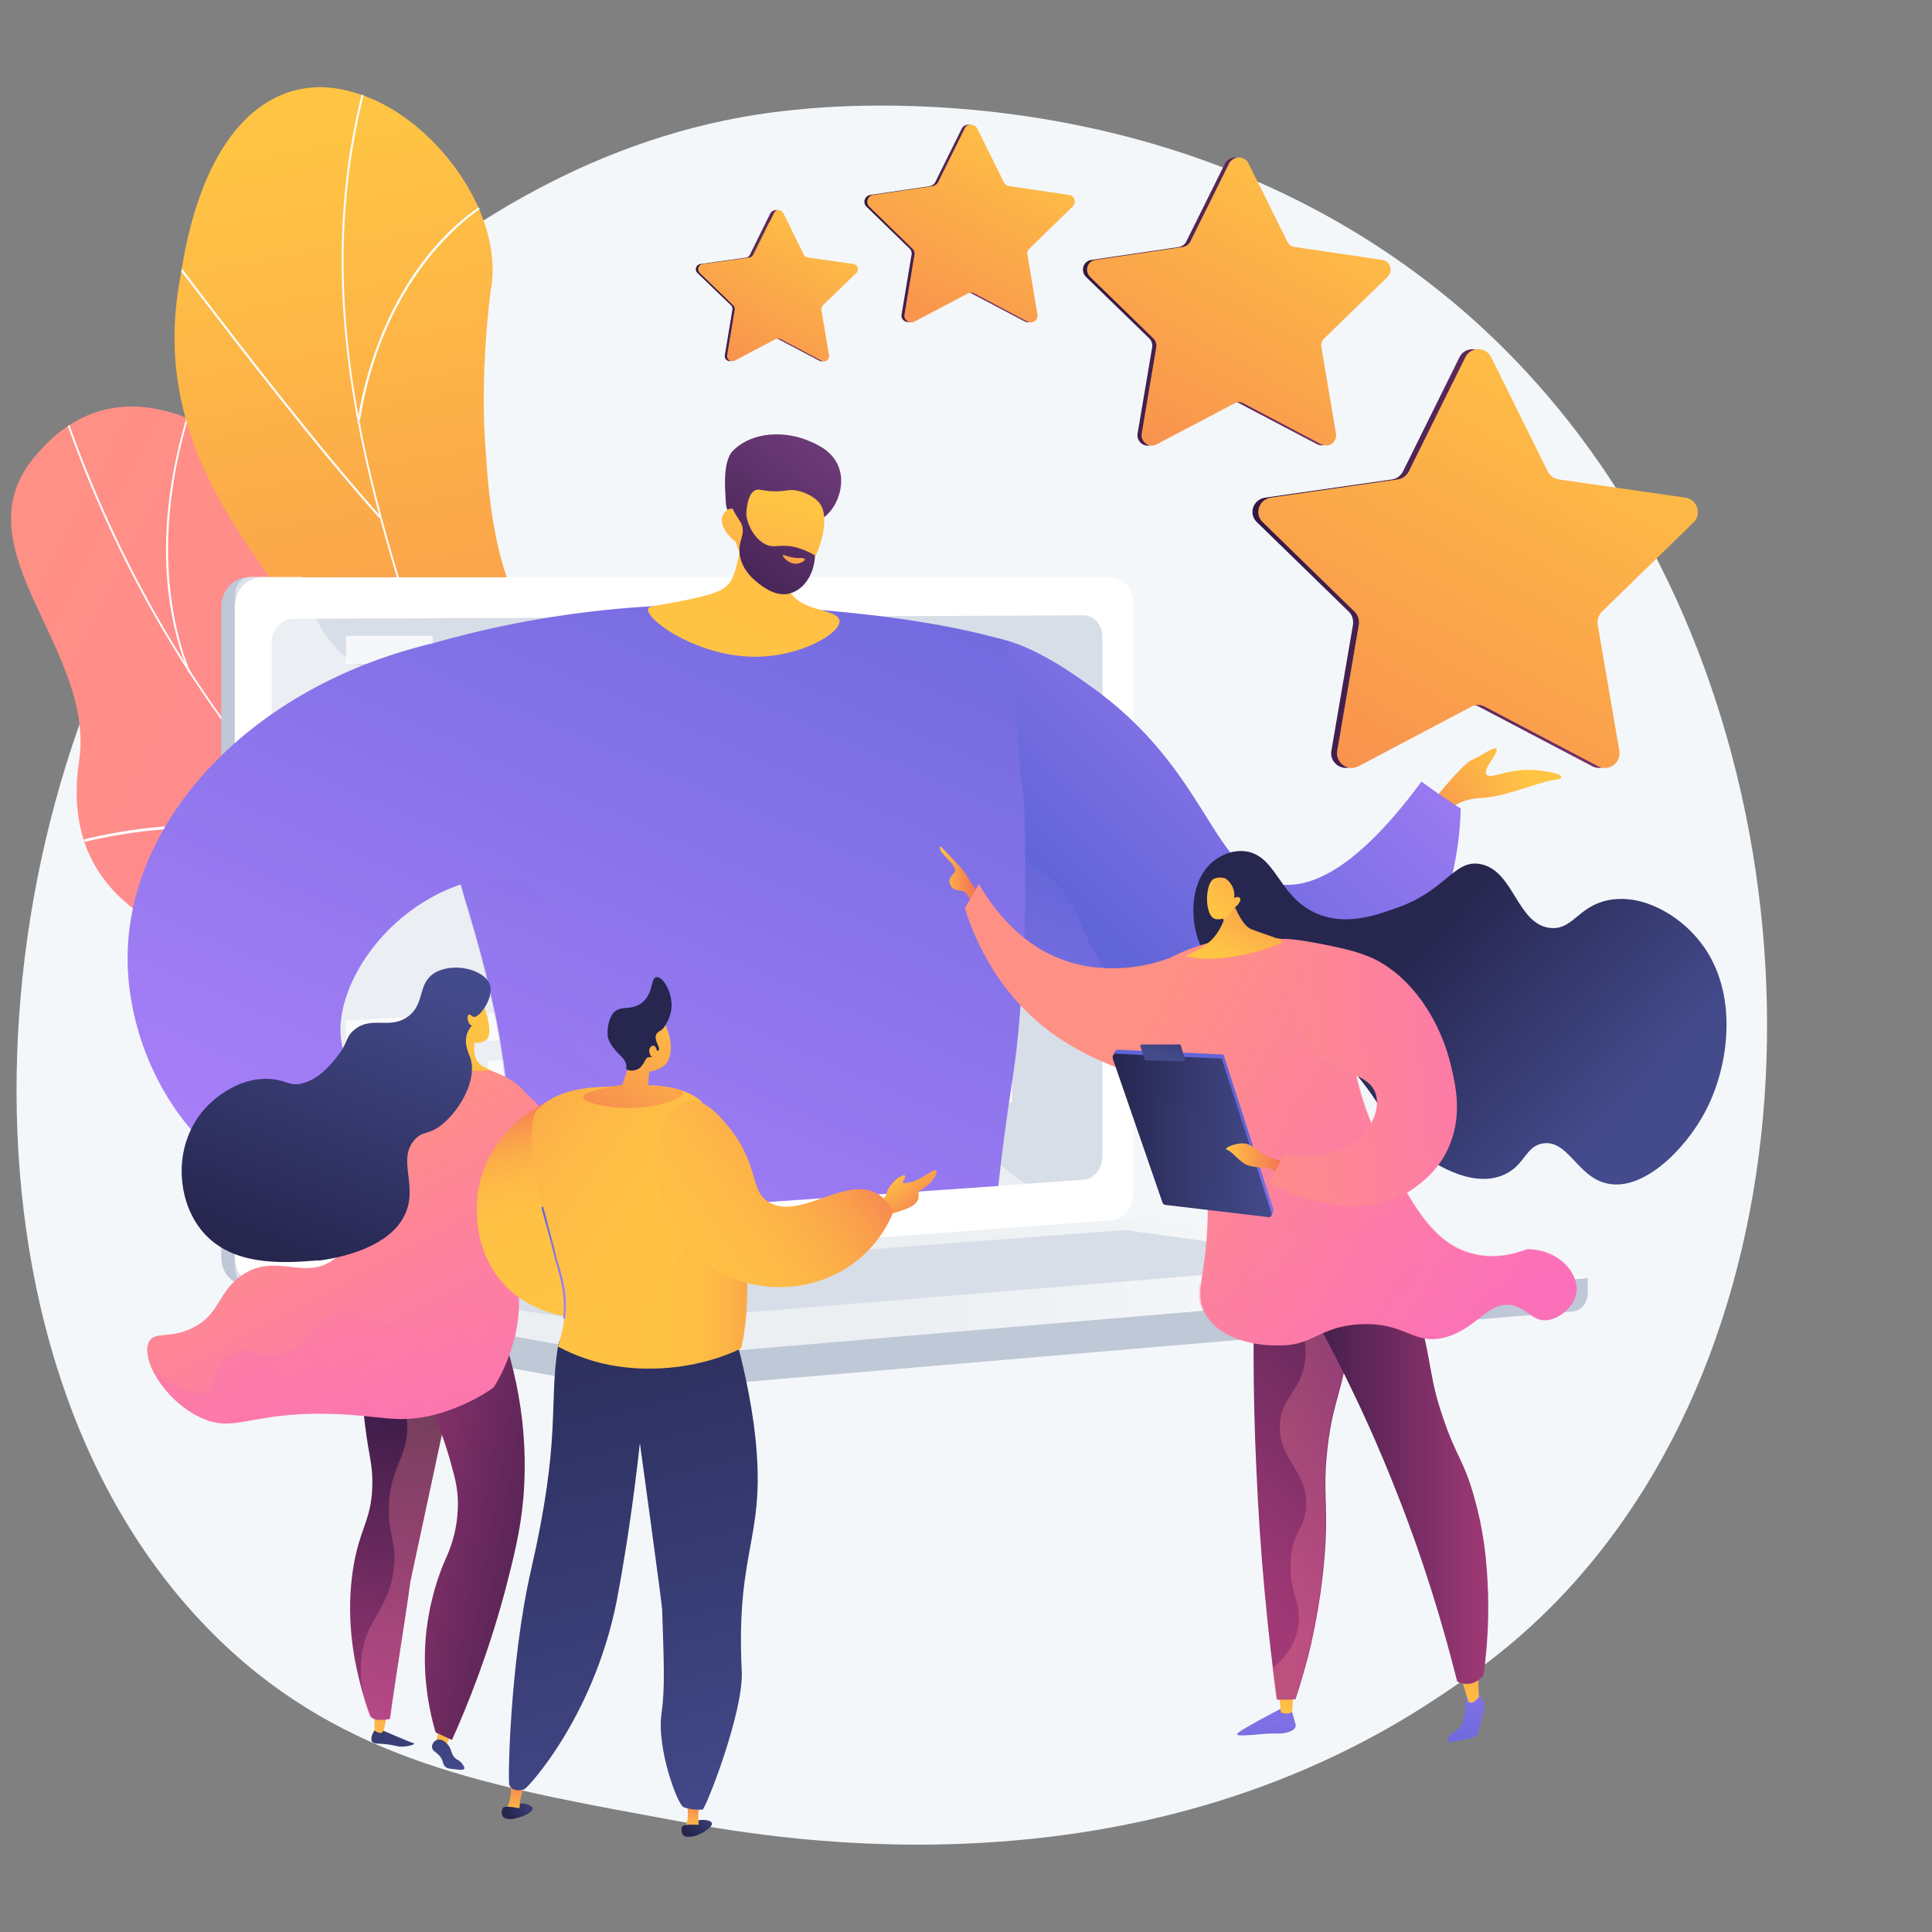 <?xml version="1.0" encoding="utf-8"?>
<!-- Generator: Adobe Illustrator 25.3.1, SVG Export Plug-In . SVG Version: 6.00 Build 0)  -->
<svg version="1.1" id="Illustration" xmlns="http://www.w3.org/2000/svg" xmlns:xlink="http://www.w3.org/1999/xlink" x="0px"
	 y="0px" viewBox="0 0 330 330" style="enable-background:new 0 0 330 330;" xml:space="preserve">
<rect x="0" y="0" width="330" height="330" fill="#808080" stroke="none"/>
<style type="text/css">
	.st0{fill:#F4F7FA;}
	.st1{fill:url(#SVGID_1_);}
	.st2{clip-path:url(#SVGID_3_);}
	.st3{fill:#FCFDFE;}
	.st4{clip-path:url(#SVGID_7_);fill:url(#SVGID_8_);}
	.st5{clip-path:url(#SVGID_7_);}
	.st6{fill:#BFC8D6;}
	.st7{fill:#FFFFFF;}
	.st8{fill:#D8DEE8;}
	.st9{opacity:0.48;fill:#FFFFFF;}
	.st10{fill:url(#SVGID_11_);}
	.st11{opacity:0.75;}
	.st12{clip-path:url(#SVGID_13_);}
	.st13{fill:url(#SVGID_14_);}
	.st14{fill:url(#SVGID_15_);}
	.st15{opacity:0.3;fill:url(#SVGID_16_);}
	.st16{clip-path:url(#SVGID_13_);fill:url(#SVGID_17_);}
	.st17{fill:url(#SVGID_18_);}
	.st18{fill:url(#SVGID_19_);}
	.st19{fill:url(#SVGID_20_);}
	.st20{fill:url(#SVGID_21_);}
	.st21{fill:url(#SVGID_22_);}
	.st22{opacity:0.3;clip-path:url(#SVGID_13_);fill:url(#SVGID_23_);}
	.st23{clip-path:url(#SVGID_13_);fill:url(#SVGID_24_);}
	.st24{clip-path:url(#SVGID_13_);fill:url(#SVGID_25_);}
	.st25{fill:url(#SVGID_26_);}
	.st26{fill:url(#SVGID_27_);}
	.st27{opacity:0.3;}
	.st28{fill:url(#SVGID_28_);}
	.st29{fill:url(#SVGID_29_);}
	.st30{fill:url(#SVGID_30_);}
	.st31{fill:url(#SVGID_31_);}
	.st32{fill:url(#SVGID_32_);}
	.st33{fill:url(#SVGID_33_);}
	.st34{fill:url(#SVGID_34_);}
	.st35{fill:url(#SVGID_35_);}
	.st36{fill:url(#SVGID_36_);}
	.st37{fill:url(#SVGID_37_);}
	.st38{fill:url(#SVGID_38_);}
	.st39{fill:url(#SVGID_39_);}
	.st40{opacity:0.3;fill:url(#SVGID_40_);}
	.st41{fill:url(#SVGID_41_);}
	.st42{fill:url(#SVGID_42_);}
	.st43{opacity:0.3;fill:url(#SVGID_43_);}
	.st44{fill:url(#SVGID_44_);}
	.st45{fill:url(#SVGID_45_);}
	.st46{fill:url(#SVGID_46_);}
	.st47{fill:url(#SVGID_47_);}
	.st48{fill:url(#SVGID_48_);}
	.st49{fill:url(#SVGID_49_);}
	.st50{fill:url(#SVGID_50_);}
	.st51{fill:url(#SVGID_51_);}
	.st52{fill:url(#SVGID_52_);}
	.st53{fill:url(#SVGID_53_);}
	.st54{fill:url(#SVGID_54_);}
	.st55{fill:url(#SVGID_55_);}
	.st56{fill:url(#SVGID_56_);}
	.st57{fill:url(#SVGID_57_);}
	.st58{opacity:0.3;fill:url(#SVGID_58_);}
	.st59{fill:url(#SVGID_59_);}
	.st60{fill:url(#SVGID_60_);}
	.st61{fill:url(#SVGID_61_);}
	.st62{fill:url(#SVGID_62_);}
	.st63{fill:url(#SVGID_63_);}
	.st64{fill:url(#SVGID_64_);}
	.st65{fill:url(#SVGID_65_);}
	.st66{fill:url(#SVGID_66_);}
	.st67{opacity:0.3;fill:url(#SVGID_67_);}
	.st68{fill:url(#SVGID_68_);}
	.st69{opacity:0.3;fill:url(#SVGID_69_);}
	.st70{fill:url(#SVGID_70_);}
	.st71{fill:url(#SVGID_71_);}
	.st72{fill:url(#SVGID_72_);}
	.st73{fill:url(#SVGID_73_);}
	.st74{fill:url(#SVGID_74_);}
	.st75{fill:url(#SVGID_75_);}
	.st76{fill:url(#SVGID_76_);}
	.st77{fill:url(#SVGID_77_);}
	.st78{fill:url(#SVGID_78_);}
	.st79{fill:url(#SVGID_79_);}
	.st80{fill:url(#SVGID_80_);}
	.st81{fill:url(#SVGID_81_);}
	.st82{fill:url(#SVGID_82_);}
	.st83{fill:#26264F;}
	.st84{fill:url(#SVGID_83_);}
	.st85{fill:url(#SVGID_84_);}
	.st86{opacity:0.3;fill:url(#SVGID_85_);}
	.st87{fill:url(#SVGID_86_);}
	.st88{fill:url(#SVGID_87_);}
</style>
<g>
	<path class="st0" d="M265.9,273.5c-7.8,8-14.7,12.7-20.1,16.3c-52,34.7-111.5,24.7-129.8,21.3c-29.7-5.5-54.7-9.4-76.2-28.8
		C-9.1,238.1-6.7,146,30.6,89c4.4-6.8,41.7-62,101.3-69.8c1.5-0.2,2.5-0.3,3.5-0.4c9.2-1,66.3-6.1,112.9,32.9
		c6.7,5.6,17.4,15.7,27.3,31C312,138.8,312.1,225.8,265.9,273.5z"/>
	<g>
		<g>
			<g>
				
					<linearGradient id="SVGID_1_" gradientUnits="userSpaceOnUse" x1="-5832.601" y1="-5503.754" x2="-5778.797" y2="-5159.792" gradientTransform="matrix(0.583 -0.812 0.812 0.583 7866.42 -1418.541)">
					<stop  offset="0" style="stop-color:#FF9085"/>
					<stop  offset="1" style="stop-color:#FB6FBB"/>
				</linearGradient>
				<path class="st1" d="M139.8,211.8c1.8-0.8,4.9-4.2,5.4-5.5c3-8.1,9.6-23,6.3-31.6c-0.6-1.5-7.7-0.7-9-1.8
					c-4.6-0.6-6.3-0.5-10.4-3.3c-12.2-8.1,0.9-35-24.4-34.7c-18.5,0.2-30.9,10.6-37.5-16.1C63.4,92.1,27.3,51.2,5.6,78.4
					C-6.9,94,16.4,111,13.5,130c-2.7,18.1,8.1,28.8,27.6,32.8c19.6,4,13.1,14,13,30.4c0,19.7,28.4,14,41.2,10.2
					C105.8,200.4,134.2,199.7,139.8,211.8z"/>
				<g>
					<defs>
						<path id="SVGID_2_" d="M154.9,171.2c0,13.5,0.5,27.3,0.6,40.9c-7.1,3-15.6,6.3-20.1-2.2c-6.3-11.8-29.6-9.6-40-6.5
							c-12.8,3.8-41.2,9.4-41.2-10.2c0-16.4,6.5-26.4-13-30.4c-19.6-4-30.3-14.7-27.6-32.8c2.8-19-20.4-36.1-8-51.6
							C27.3,51.2,63.4,92.2,70,118.9c6.6,26.7,19.1,16.4,37.5,16.1c25.2-0.4,12.5,27.1,24.3,34.5C141,175.4,145.8,172.3,154.9,171.2
							z"/>
					</defs>
					<clipPath id="SVGID_3_">
						<use xlink:href="#SVGID_2_"  style="overflow:visible;"/>
					</clipPath>
					<g class="st2">
						<path class="st3" d="M148.3,191.4c-16.4-2.3-32.3-7.1-47-14.3c-14.2-6.9-27.5-16-39.4-27C38.6,128.7,20.7,100.4,10,68.2
							l0.3-0.1c10.7,32.1,28.5,60.4,51.7,81.7c11.9,11,25.2,20,39.4,26.9c14.8,7.2,30.5,12,46.9,14.3L148.3,191.4z"/>
						<path class="st3" d="M53.2,201.4l-0.2-0.3c14.3-10.4,41-19.2,59.6-19.6l0,0.4C94.1,182.2,67.5,191,53.2,201.4z"/>
						<path class="st3" d="M135.8,189.4c-8.9-4-15.4-12.3-19.4-24.6c-2.9-9-4.4-20-4.5-32.6l0.4,0c0.1,12.5,1.6,23.5,4.5,32.5
							c3.9,12.3,10.4,20.5,19.2,24.4L135.8,189.4z"/>
						<path class="st3" d="M58.6,146.9c-16-8.2-34.8-5.7-47.8-2.2l-0.1-0.4c13-3.6,31.9-6.1,48,2.2L58.6,146.9z"/>
						<path class="st3" d="M32.2,114.9c-3-7.5-4.3-16-3.7-25.3c0.5-8.1,2.5-16.8,5.7-25.2l0.3,0.1c-9.4,24.8-5.3,42.2-2,50.3
							L32.2,114.9z"/>
					</g>
				</g>
			</g>
		</g>
		<g>
			<g>
				<defs>
					<path id="SVGID_4_" d="M95.9,234.1c9.9-1.5,19.8-3.1,29.7-5.1c0.2,0.1,3.4-21.4-6.8-32.7c-20.2-21.9-6.6-41.5-2.7-53.1
						c6.2-16.4,3-36.3-15-32.6c-17.6,3.2-20.3-33-17.2-60.9c2.6-13.6-10.2-30.1-23-33.8c-13.1-4.2-26.1,4.4-30.1,31.5
						c-6,31.4,16.8,50.3,25.3,66c8.3,15.4-11.1,27.9,4.6,41.6c13.1,12.2,29.7,20.9,23.6,36.1C77.9,206.2,79.4,218.5,95.9,234.1z"/>
				</defs>
				<clipPath id="SVGID_5_">
					<use xlink:href="#SVGID_4_"  style="overflow:visible;"/>
				</clipPath>
			</g>
			<g>
				<defs>
					<path id="SVGID_6_" d="M95.9,234.1c9.9-1.5,19.8-3.1,29.7-5.1c0.2,0.1,3.4-21.4-6.8-32.7c-20.2-21.9-6.6-41.5-2.7-53.1
						c6.2-16.4,3-36.3-15-32.6c-17.6,3.2-20.3-33-17.2-60.9c2.6-13.6-10.2-30.1-23-33.8c-13.1-4.2-26.1,4.4-30.1,31.5
						c-6,31.4,16.8,50.3,25.3,66c8.3,15.4-11.1,27.9,4.6,41.6c13.1,12.2,29.7,20.9,23.6,36.1C77.9,206.2,79.4,218.5,95.9,234.1z"/>
				</defs>
				<clipPath id="SVGID_7_">
					<use xlink:href="#SVGID_6_"  style="overflow:visible;"/>
				</clipPath>
				
					<linearGradient id="SVGID_8_" gradientUnits="userSpaceOnUse" x1="-2627.571" y1="-2688.675" x2="-2698.694" y2="-2486.535" gradientTransform="matrix(0.867 -0.498 0.498 0.867 3677.743 1044.971)">
					<stop  offset="0" style="stop-color:#FFC444"/>
					<stop  offset="0.996" style="stop-color:#F36F56"/>
				</linearGradient>
				<path class="st4" d="M95.9,234.1c9.9-1.5,19.8-3.1,29.7-5.1c0.2,0.1,3.4-21.4-6.8-32.7c-20.2-21.9-6.6-41.5-2.7-53.1
					c6.2-16.4,2.9-34.1-13.8-34.4c-18.5-0.7-21.9-31.3-18.5-59.1c2.6-13.6-10.2-30.1-23-33.8c-13.1-4.2-26.1,4.4-30.1,31.5
					c-6,31.4,16.8,50.3,25.3,66c8.3,15.4-11.1,27.9,4.6,41.6c13.1,12.2,29.7,20.9,23.6,36.1C77.9,206.2,79.4,218.5,95.9,234.1z"/>
				<g class="st5">
					<path class="st3" d="M109.2,235.4C109,234,99,188.2,83.4,146c-2.3-7.2-4.7-14.3-7.1-21.3c-6.3-18.7-12.9-38-16-57.2
						C56.8,46,58,26.6,64.1,8.2l0.3,0.1c-6,18.3-7.3,37.6-3.8,59.1c3.1,19.2,9.7,38.5,16,57.1c2.4,7,4.8,14.2,7.1,21.3
						c16.3,44.1,25.8,89.4,25.8,89.6L109.2,235.4l0.2,0L109.2,235.4z"/>
					<path class="st3" d="M64.8,88.5C53.8,76.2,40.5,58.8,33.3,49.4c-3.1-4-5.5-7.2-5.8-7.4l0.1-0.1l0-0.2c0.2,0,0.5,0.2,6,7.5
						c7.2,9.4,20.5,26.8,31.5,39.1L64.8,88.5z"/>
					<path class="st3" d="M61.5,71.7l-0.4-0.1C62.9,60.9,67,51.2,73,43.7c4.8-6,9.4-8.8,10.6-9.3c0.3-0.1,0.4-0.1,0.5-0.1l-0.2,0.3
						c0,0,0.1,0,0.1,0c-0.5,0-5,2.6-9.9,8.4C69.6,48.3,63.8,57.6,61.5,71.7z"/>
					<path class="st3" d="M93.1,174.7c-1.6-13.2,1.5-27.3,9.1-42c4-7.7,9-15.2,15-22.3c0.3-0.4,0.6-0.7,0.6-0.7l0.3,0.2
						c0,0.1-0.2,0.3-0.6,0.8c-6,7.1-11,14.6-15,22.3c-7.6,14.7-10.6,28.8-9.1,41.8L93.1,174.7z"/>
					<path class="st3" d="M88.6,160.9c-11.7-18.9-36.3-20.3-36.7-20.3c0,0,0,0,0,0l0-0.2l-0.1,0.2l-0.1-0.2l0.1-0.2c0,0,0,0,0,0
						c1.1,0,25.4,1.6,37.1,20.4L88.6,160.9z"/>
					<path class="st3" d="M107.5,228c-0.2-5.8,1.8-15.6,12.8-29.6c0.3-0.3,0.5-0.6,0.5-0.7l0.1,0.1l0.2,0c0,0.1,0,0.1-0.6,0.9
						c-10.9,13.9-12.9,23.6-12.7,29.3L107.5,228z"/>
					<path class="st3" d="M105,217.3c-1.2-4.3-6.1-12.6-25-20.8c-0.3-0.1-0.5-0.2-0.5-0.2l0.2-0.3c0.1,0,0.2,0.1,0.5,0.2
						c19,8.2,23.9,16.7,25.2,21L105,217.3z"/>
				</g>
			</g>
			<g>
				<defs>
					<path id="SVGID_9_" d="M95.9,234.1c9.9-1.5,19.8-3.1,29.7-5.1c0.2,0.1,3.4-21.4-6.8-32.7c-20.2-21.9-6.6-41.5-2.7-53.1
						c6.2-16.4,3-36.3-15-32.6c-17.6,3.2-20.3-33-17.2-60.9c2.6-13.6-10.2-30.1-23-33.8c-13.1-4.2-26.1,4.4-30.1,31.5
						c-6,31.4,16.8,50.3,25.3,66c8.3,15.4-11.1,27.9,4.6,41.6c13.1,12.2,29.7,20.9,23.6,36.1C77.9,206.2,79.4,218.5,95.9,234.1z"/>
				</defs>
				<clipPath id="SVGID_10_">
					<use xlink:href="#SVGID_9_"  style="overflow:visible;"/>
				</clipPath>
			</g>
		</g>
	</g>
	<g>
		<g>
			<path class="st6" d="M271.2,218.3l-231.1-2v6c0,1.6,1,3,2.4,3.3l65.4,11.8c0.8,0.1,1.6,0.2,2.3,0.1L268.7,224
				c1.4-0.1,2.5-1.5,2.5-3.2V218.3z"/>
			<g>
				<path class="st6" d="M187.4,208.5l-144.9,11c-2.6,0.2-4.7-1.9-4.7-4.7V103.6c0-2.8,2.1-5,4.7-5h144.9c2.1,0,3.9,2,3.9,4.5v100.6
					C191.2,206.2,189.5,208.4,187.4,208.5z"/>
				<path class="st7" d="M189.7,208.5l-144.9,11c-2.6,0.2-4.7-1.9-4.7-4.7V103.6c0-2.8,2.1-5,4.7-5h144.9c2.1,0,3.9,2,3.9,4.5v100.6
					C193.5,206.2,191.8,208.4,189.7,208.5z"/>
				<path class="st8" d="M185.2,201.5L50.2,211c-2.1,0.1-3.8-1.6-3.8-3.8v-97.4c0-2.3,1.7-4.1,3.8-4.1l134.9-0.6
					c1.8,0,3.2,1.7,3.2,3.7v88.7C188.3,199.6,186.9,201.3,185.2,201.5z"/>
				<path class="st7" d="M122.4,101.6c0,1-0.7,1.9-1.7,1.9c-0.9,0-1.7-0.8-1.7-1.9c0-1,0.7-1.9,1.7-1.9
					C121.6,99.8,122.4,100.6,122.4,101.6z"/>
				<path class="st9" d="M154.8,178c-11.2-6.5-19.9,1.7-28.4-6.3c-5.1-4.9-2.6-8.5-8.9-15.9c-7-8.1-11.6-5.4-18.6-12.7
					c-8.9-9.2-4.4-16.4-12.1-23c-9.3-8-19.3-0.6-28.2-8.3c-3.8-3.3-5.9-8.1-7-13.3h-8.7c-1.5,0-2.7,1.3-2.7,3v115.3
					c0,1.6,1.2,2.9,2.7,2.7l147.6-11.3c0.7-0.1,1.4-0.5,1.8-1.2c-10.8-0.4-17.4-4.3-21.7-8.3C162.3,191,163.7,183.2,154.8,178z"/>
			</g>
			<linearGradient id="SVGID_11_" gradientUnits="userSpaceOnUse" x1="40.11" y1="220.017" x2="271.241" y2="220.017">
				<stop  offset="0.494" style="stop-color:#EBEFF2"/>
				<stop  offset="1" style="stop-color:#FFFFFF"/>
			</linearGradient>
			<path class="st10" d="M195.4,208L40.1,219.6l67.7,12.3c0.8,0.1,1.6,0.2,2.3,0.1l161.1-13.7l-73.3-10.2
				C197.1,208,196.3,208,195.4,208z"/>
			<polygon class="st8" points="62.8,219.9 192.1,210.1 232.1,215.6 103.9,226.1 			"/>
			<g class="st11">
				<polygon class="st7" points="73.9,113.3 59.1,113.4 59.1,108.6 73.9,108.6 				"/>
				<polygon class="st7" points="151.8,113 83.4,113.3 83.4,108.6 151.8,108.6 				"/>
				<polygon class="st7" points="97.7,121.2 83.4,121.3 83.4,116.6 97.7,116.5 				"/>
				<polygon class="st7" points="172.9,120.5 106.8,121.1 106.8,116.5 172.9,116.1 				"/>
				<polygon class="st7" points="97.7,129.2 83.4,129.4 83.4,124.7 97.7,124.5 				"/>
				<polygon class="st7" points="172.9,128 106.8,129 106.8,124.4 172.9,123.6 				"/>
				<polygon class="st7" points="73.9,137.7 59.1,138 59.1,133.2 73.9,132.9 				"/>
				<polygon class="st7" points="151.8,136 83.4,137.5 83.4,132.8 151.8,131.5 				"/>
				<polygon class="st7" points="97.7,145.2 83.4,145.5 83.4,140.8 97.7,140.5 				"/>
				<polygon class="st7" points="172.9,143.1 106.8,144.9 106.8,140.3 172.9,138.7 				"/>
				<polygon class="st7" points="97.7,153.1 83.4,153.6 83.4,148.9 97.7,148.5 				"/>
				<polygon class="st7" points="172.9,150.6 106.8,152.8 106.8,148.2 172.9,146.2 				"/>
				<polygon class="st7" points="97.7,161.1 83.4,161.7 83.4,157 97.7,156.4 				"/>
				<polygon class="st7" points="172.9,158.2 106.8,160.8 106.8,156.1 172.9,153.8 				"/>
				<polygon class="st7" points="120.9,168.1 107,168.7 107,164 120.9,163.5 				"/>
				<polygon class="st7" points="183,165.2 129.7,167.7 129.7,163.1 183,160.9 				"/>
				<polygon class="st7" points="73.9,178.3 59.1,179.1 59.1,174.3 73.9,173.5 				"/>
				<polygon class="st7" points="151.8,174.3 83.4,177.8 83.4,173.1 151.8,169.8 				"/>
				<polygon class="st7" points="97.7,185.1 83.4,185.9 83.4,181.2 97.7,180.4 				"/>
				<polygon class="st7" points="172.9,180.8 106.8,184.5 106.8,179.9 172.9,176.4 				"/>
				<polygon class="st7" points="97.7,193.1 83.4,194 83.4,189.2 97.7,188.4 				"/>
				<polygon class="st7" points="172.9,188.3 106.8,192.5 106.8,187.8 172.9,183.9 				"/>
				<polygon class="st7" points="73.9,202.7 59.1,203.7 59.1,198.9 73.9,197.9 				"/>
				<polygon class="st7" points="151.8,197.3 83.4,202 83.4,197.3 151.8,192.8 				"/>
			</g>
		</g>
		<g>
			<defs>
				<polygon id="SVGID_12_" points="66.5,209.8 196.1,200.8 238.3,183.1 277.4,132.2 137.6,68.5 17.9,98.6 23.2,219.5 				"/>
			</defs>
			<clipPath id="SVGID_13_">
				<use xlink:href="#SVGID_12_"  style="overflow:visible;"/>
			</clipPath>
			<g class="st12">
				
					<linearGradient id="SVGID_14_" gradientUnits="userSpaceOnUse" x1="-473.775" y1="-349.233" x2="-481.432" y2="-318.805" gradientTransform="matrix(-0.399 -0.917 -0.917 0.399 -249.793 -164.205)">
					<stop  offset="0" style="stop-color:#FFC444"/>
					<stop  offset="0.996" style="stop-color:#F36F56"/>
				</linearGradient>
				<path class="st13" d="M246.4,139.3c0,0,2.3-2.9,6.6-3c4.3-0.2,10.2-2.9,12.7-3.1c0.6-0.1,0.9-0.2,1-0.5c0.1-0.5-2.7-1.1-5.2-1.2
					c-4.4-0.1-7,1.7-7.6,0.8c-0.7-1,2.2-3.7,1.7-4.4c-0.4-0.5-2.3,1.1-4.4,2c-1.5,0.7-7.2,7.8-7.2,7.8L246.4,139.3z"/>
				<linearGradient id="SVGID_15_" gradientUnits="userSpaceOnUse" x1="237.527" y1="102.256" x2="184.273" y2="155.885">
					<stop  offset="0" style="stop-color:#AA80F9"/>
					<stop  offset="0.996" style="stop-color:#6165D7"/>
				</linearGradient>
				<path class="st14" d="M249.5,138.1c-0.4,17.1-8.6,32.7-21.9,40.3c-0.5,0.3-1.1,0.6-1.7,0.9c-24.3,12.4-48.6-8.6-51.5-11.2
					c-0.8-0.7-4.4-4-8.2-9.5c-4.3-6.2-8.7-15.1-9.5-26.2c-0.3-4.5-1.3-18.3,5.9-22.5c7.4-4.3,19.1,4,23.8,7.4
					c20.1,14.3,20.6,31.9,31.7,33.7c5,0.8,12.8-1.4,24.7-17.5C245.1,135.2,247.3,136.7,249.5,138.1z"/>
				<linearGradient id="SVGID_16_" gradientUnits="userSpaceOnUse" x1="192.299" y1="176.206" x2="202.568" y2="152.478">
					<stop  offset="0" style="stop-color:#AA80F9"/>
					<stop  offset="0.996" style="stop-color:#6165D7"/>
				</linearGradient>
				<path class="st15" d="M227.6,178.4c-0.5,0.3-1.1,0.6-1.7,0.9c-24.3,12.4-48.6-8.6-51.5-11.2c-0.8-0.7-4.4-4-8.2-9.5
					c1.2-5.3,2.8-12.4,2.8-12.4s10.4-1.3,15.4,11c1.8,4.5,3.9,8.8,7.6,11.9c3.7,3.2,6.5,2.7,11.2,2c4.3-0.7,8.7,2.6,12.4,4.2
					C219.4,177,223.3,178.7,227.6,178.4z"/>
			</g>
			<linearGradient id="SVGID_17_" gradientUnits="userSpaceOnUse" x1="93.383" y1="228.248" x2="166.562" y2="59.16">
				<stop  offset="0" style="stop-color:#AA80F9"/>
				<stop  offset="0.996" style="stop-color:#6165D7"/>
			</linearGradient>
			<path class="st16" d="M64.6,112.8c14.8-5.1,37.3-10.7,65-9.3c16.1,0.8,31.5,2.7,42.5,6c1.5,8.6,1.4,18.3,2.8,26.9
				c0.3,8.6,0.5,20.3-0.5,34c-0.9,13.8-1.9,13.9-4,33.3c-3.5,31.6-2,39.9-8.2,43.6c-4,2.4-5.4-0.6-25.8-3c-13.7-1.6-20.6-2.4-27.5,0
				c-9.4,3.2-12.5,8.6-16.4,6.8c-3.7-1.8-4.2-8.4-4.6-20c-0.7-17.9-0.6-30-0.7-34.4c-0.3-19.9-5.2-35.2-11.4-54.8
				C71.8,129.7,67.7,119.8,64.6,112.8z"/>
			<g class="st12">
				
					<linearGradient id="SVGID_18_" gradientUnits="userSpaceOnUse" x1="666.302" y1="-637.226" x2="668.168" y2="-686.951" gradientTransform="matrix(0.894 0.447 -0.447 0.894 -763.036 394.139)">
					<stop  offset="0" style="stop-color:#FFC444"/>
					<stop  offset="0.463" style="stop-color:#FFC244"/>
					<stop  offset="0.63" style="stop-color:#FEBB46"/>
					<stop  offset="0.749" style="stop-color:#FCB048"/>
					<stop  offset="0.845" style="stop-color:#FA9F4C"/>
					<stop  offset="0.926" style="stop-color:#F78951"/>
					<stop  offset="0.996" style="stop-color:#F36F56"/>
				</linearGradient>
				<path class="st17" d="M127.7,83.7c-0.2,5-1,9-1.6,11.7c-0.7,3.1-1.2,3.9-1.8,4.5c-0.9,0.9-2.1,1.7-9.2,3
					c-3.8,0.7-4.3,0.7-4.4,1.1c-0.5,1.9,9.5,9,20.2,8.1c6.6-0.5,12.7-4,12.5-6.1c-0.3-2.1-6.8-1.4-8.6-5.2c-1.2-2.6,0.5-6.2,2.4-9.1
					C135.7,88.3,129.3,87.2,127.7,83.7z"/>
				<g>
					
						<linearGradient id="SVGID_19_" gradientUnits="userSpaceOnUse" x1="-2197.778" y1="64.187" x2="-2211.675" y2="28.891" gradientTransform="matrix(-0.952 -0.308 -0.308 0.952 -1957.925 -631.084)">
						<stop  offset="0" style="stop-color:#311944"/>
						<stop  offset="1" style="stop-color:#6B3976"/>
					</linearGradient>
					<path class="st18" d="M140.7,88.4c2.3-1.7,3.7-5.5,2.6-8.5c-0.9-2.6-3.3-3.8-4.7-4.4c-4.2-2-10.2-1.9-13.5,1.6
						c-1.9,2.1-1.1,8-1.1,9c0.1,1.2,0.8,1.8,1.2,2.8c0.6,1.4,1.7,3.7,3.3,7.4c0.5-0.8,1.1-1.7,2-2.7c0.3-0.4,1.6-1.8,3.2-2.9
						C136.9,88.6,138.5,90,140.7,88.4z"/>
					
						<linearGradient id="SVGID_20_" gradientUnits="userSpaceOnUse" x1="230.841" y1="109.281" x2="230.197" y2="161.127" gradientTransform="matrix(0.969 0.249 -0.249 0.969 -63.404 -77.341)">
						<stop  offset="0" style="stop-color:#FFC444"/>
						<stop  offset="0.996" style="stop-color:#F36F56"/>
					</linearGradient>
					<path class="st19" d="M125.7,92.6c0,0,1.3,5.8,7.1,7.3c5.2,1.4,9.8-10.2,7.3-13.8c-0.8-1.2-2.9-2.3-4.8-2.4
						c-1.1,0-1.6,0.3-3.5,0.2c-1.7-0.1-2.1-0.4-2.7-0.2c-0.8,0.3-1.6,1.4-1.7,5.2c-0.6-1.3-1.7-2.1-2.6-2c-0.2,0-0.6,0.1-0.9,0.5
						C122.7,88.6,123.3,90.7,125.7,92.6z"/>
					
						<linearGradient id="SVGID_21_" gradientUnits="userSpaceOnUse" x1="-2201.947" y1="66.119" x2="-2216.05" y2="30.301" gradientTransform="matrix(-0.952 -0.308 -0.308 0.952 -1957.925 -631.084)">
						<stop  offset="0" style="stop-color:#311944"/>
						<stop  offset="1" style="stop-color:#6B3976"/>
					</linearGradient>
					<path class="st20" d="M129.1,83c0.2,0.3-0.9,1-1.4,2.3c-1,2.6,0.6,6.5,3.1,7.7c1.5,0.7,2.2-0.1,4.8,0.4c1.6,0.4,2.9,1,3.6,1.5
						c-0.1,3.1-1.8,5.7-4.1,6.4c-2.4,0.8-4.7-1-5.6-1.7c-0.6-0.5-2.6-2-3.1-4.6c-0.5-2.7,1.1-3.6,0.2-5.6c-0.5-1-1.3-1.7-1.7-3.4
						c-0.1-0.5-0.2-0.9-0.2-1.2C126.5,83.8,128.8,82.6,129.1,83z"/>
					
						<linearGradient id="SVGID_22_" gradientUnits="userSpaceOnUse" x1="-2215.508" y1="44.682" x2="-2214.791" y2="51.066" gradientTransform="matrix(-0.952 -0.308 -0.308 0.952 -1957.925 -631.084)">
						<stop  offset="0" style="stop-color:#FFC444"/>
						<stop  offset="1" style="stop-color:#F36F56"/>
					</linearGradient>
					<path class="st21" d="M137,95.3c0,0-1.3,0.2-3.1-0.5c-0.1,0-0.2,0-0.2,0c-0.1,0.2,0.8,1.4,2.1,1.5c0.9,0,1.7-0.5,1.7-0.8
						C137.4,95.4,137.2,95.4,137,95.3z"/>
				</g>
			</g>
			<linearGradient id="SVGID_23_" gradientUnits="userSpaceOnUse" x1="106.614" y1="233.961" x2="179.836" y2="64.773">
				<stop  offset="0" style="stop-color:#AA80F9"/>
				<stop  offset="0.996" style="stop-color:#6165D7"/>
			</linearGradient>
			<path class="st22" d="M154.3,236.8c-10-4.6-10-13.7-19.3-17.7c-13.3-5.6-28.1,6.8-30.4,3.3c-2.4-3.7,15.2-14.6,12.8-25.7
				c-1.9-8.8-14.1-7.4-20.7-19.5c-6.2-11.5-0.2-21.9-5.7-25.9c-2-1.4-5.5-2-12.1,0.9c4.6,15,7.9,28.2,8.1,44.5
				c0.1,4.3,0,16.5,0.7,34.4c0.4,11.6,0.9,18.2,4.6,20c3.9,1.9,7-3.6,16.4-6.8c6.9-2.3,13.9-1.6,27.5,0c20.4,2.4,21.8,5.4,25.8,3
				c2.6-1.6,3.8-4,4.7-8.6C162.8,239.1,158.4,238.7,154.3,236.8z"/>
			<linearGradient id="SVGID_24_" gradientUnits="userSpaceOnUse" x1="85.555" y1="193.274" x2="88.95" y2="203.636">
				<stop  offset="0" style="stop-color:#FFC444"/>
				<stop  offset="0.996" style="stop-color:#F36F56"/>
			</linearGradient>
			<path class="st23" d="M78.2,196.6l4.9-0.2c0,0,5.4-4.6,7.8-4.3c2.4,0.3,6.1,2.1,6.5,2.5c0.4,0.4-1.3,2.4-3.1,2.2
				c-1.8-0.2-5.8,0.7-6.5,2.3c-0.7,1.6-3.8,2.6-4.3,1.6L77,202L78.2,196.6z"/>
			<linearGradient id="SVGID_25_" gradientUnits="userSpaceOnUse" x1="39.461" y1="203.54" x2="112.03" y2="35.86">
				<stop  offset="0" style="stop-color:#AA80F9"/>
				<stop  offset="0.996" style="stop-color:#6165D7"/>
			</linearGradient>
			<path class="st24" d="M79.7,194.8c0.3,4.2-0.5,7-2,8.9c-6.5,8.5-28.4,4.7-41.4-7c-9.6-8.6-14.7-21.9-14.5-33.7
				c0.4-23.1,20.9-45.5,51.6-53c4.5,14.1,10.2,25.3,14.7,39.5c-18.9,0.1-31.5,17.8-29.8,28.4C59.6,185.8,68.4,193,79.7,194.8z"/>
		</g>
	</g>
	<g>
		<linearGradient id="SVGID_26_" gradientUnits="userSpaceOnUse" x1="214.03" y1="95.441" x2="289.019" y2="95.441">
			<stop  offset="0" style="stop-color:#311944"/>
			<stop  offset="1" style="stop-color:#893976"/>
		</linearGradient>
		<path class="st25" d="M253.7,61l9.7,19.6c0.4,0.7,1.1,1.2,1.9,1.3l21.6,3.1c2,0.3,2.8,2.8,1.4,4.2l-15.7,15.3
			c-0.6,0.6-0.8,1.4-0.7,2.2l3.7,21.6c0.3,2-1.8,3.5-3.6,2.6l-19.4-10.2c-0.7-0.4-1.6-0.4-2.3,0L231,130.9c-1.8,0.9-3.9-0.6-3.6-2.6
			l3.7-21.6c0.1-0.8-0.1-1.6-0.7-2.2l-15.7-15.3c-1.5-1.4-0.7-3.9,1.4-4.2l21.6-3.1c0.8-0.1,1.5-0.6,1.9-1.3l9.7-19.6
			C250.2,59.2,252.8,59.2,253.7,61z"/>
		<linearGradient id="SVGID_27_" gradientUnits="userSpaceOnUse" x1="274.739" y1="56.858" x2="200.681" y2="188.142">
			<stop  offset="0" style="stop-color:#FFC444"/>
			<stop  offset="0.996" style="stop-color:#F36F56"/>
		</linearGradient>
		<path class="st26" d="M254.7,61l9.7,19.6c0.4,0.7,1.1,1.2,1.9,1.3l21.6,3.1c2,0.3,2.8,2.8,1.4,4.2l-15.7,15.3
			c-0.6,0.6-0.8,1.4-0.7,2.2l3.7,21.6c0.3,2-1.8,3.5-3.6,2.6l-19.4-10.2c-0.7-0.4-1.6-0.4-2.3,0L232,130.9c-1.8,0.9-3.9-0.6-3.6-2.6
			l3.7-21.6c0.1-0.8-0.1-1.6-0.7-2.2l-15.7-15.3c-1.5-1.4-0.7-3.9,1.4-4.2l21.6-3.1c0.8-0.1,1.5-0.6,1.9-1.3l9.7-19.6
			C251.2,59.2,253.8,59.2,254.7,61z"/>
		<g class="st27">
			<linearGradient id="SVGID_28_" gradientUnits="userSpaceOnUse" x1="274.703" y1="56.837" x2="200.645" y2="188.122">
				<stop  offset="0" style="stop-color:#FFC444"/>
				<stop  offset="0.996" style="stop-color:#F36F56"/>
			</linearGradient>
			<path class="st28" d="M267.7,116c-7.4-7.1-15.8-6.7-19.2-14.8c-3.8-9.1,4.3-15.5,2.9-26.8c-0.3-2.7-1.2-5.8-3.2-9.2l-7.6,15.4
				c-0.4,0.7-1.1,1.2-1.9,1.3l-21.6,3.1c-2,0.3-2.8,2.8-1.4,4.2l15.7,15.3c0.6,0.6,0.8,1.4,0.7,2.2l-3.7,21.6
				c-0.3,2,1.8,3.5,3.6,2.6l19.4-10.2c0.7-0.4,1.6-0.4,2.3,0l19.4,10.2c1.1,0.6,2.2,0.3,2.9-0.5C274,123.4,270.9,119,267.7,116z"/>
		</g>
	</g>
	<g>
		<linearGradient id="SVGID_29_" gradientUnits="userSpaceOnUse" x1="185.22" y1="51.465" x2="236.756" y2="51.465">
			<stop  offset="0" style="stop-color:#311944"/>
			<stop  offset="1" style="stop-color:#893976"/>
		</linearGradient>
		<path class="st29" d="M212.5,27.8l6.7,13.5c0.2,0.5,0.7,0.8,1.3,0.9l14.9,2.2c1.4,0.2,1.9,1.9,0.9,2.9l-10.8,10.5
			c-0.4,0.4-0.6,0.9-0.5,1.5l2.5,14.8c0.2,1.4-1.2,2.4-2.5,1.8l-13.3-7c-0.5-0.3-1.1-0.3-1.6,0l-13.3,7c-1.2,0.7-2.7-0.4-2.5-1.8
			l2.5-14.8c0.1-0.5-0.1-1.1-0.5-1.5l-10.8-10.5c-1-1-0.5-2.7,0.9-2.9l14.9-2.2c0.6-0.1,1-0.4,1.3-0.9l6.7-13.5
			C210.1,26.6,211.9,26.6,212.5,27.8z"/>
		<linearGradient id="SVGID_30_" gradientUnits="userSpaceOnUse" x1="226.942" y1="24.949" x2="176.046" y2="115.174">
			<stop  offset="0" style="stop-color:#FFC444"/>
			<stop  offset="0.996" style="stop-color:#F36F56"/>
		</linearGradient>
		<path class="st30" d="M213.2,27.8l6.7,13.5c0.2,0.5,0.7,0.8,1.3,0.9l14.9,2.2c1.4,0.2,1.9,1.9,0.9,2.9l-10.8,10.5
			c-0.4,0.4-0.6,0.9-0.5,1.5l2.5,14.8c0.2,1.4-1.2,2.4-2.5,1.8l-13.3-7c-0.5-0.3-1.1-0.3-1.6,0l-13.3,7c-1.2,0.7-2.7-0.4-2.5-1.8
			l2.5-14.8c0.1-0.5-0.1-1.1-0.5-1.5l-10.8-10.5c-1-1-0.5-2.7,0.9-2.9l14.9-2.2c0.6-0.1,1-0.4,1.3-0.9l6.7-13.5
			C210.8,26.6,212.5,26.6,213.2,27.8z"/>
		<g class="st27">
			<linearGradient id="SVGID_31_" gradientUnits="userSpaceOnUse" x1="226.917" y1="24.935" x2="176.021" y2="115.159">
				<stop  offset="0" style="stop-color:#FFC444"/>
				<stop  offset="0.996" style="stop-color:#F36F56"/>
			</linearGradient>
			<path class="st31" d="M222.1,65.6c-5.1-4.9-10.9-4.6-13.2-10.2c-2.6-6.3,2.9-10.7,2-18.4c-0.2-1.9-0.8-4-2.2-6.3l-5.2,10.6
				c-0.2,0.5-0.7,0.8-1.3,0.9l-14.9,2.2c-1.4,0.2-1.9,1.9-0.9,2.9l10.8,10.5c0.4,0.4,0.6,0.9,0.5,1.5l-2.5,14.8
				c-0.2,1.4,1.2,2.4,2.5,1.8l13.3-7c0.5-0.3,1.1-0.3,1.6,0l13.3,7c0.7,0.4,1.5,0.2,2-0.3C226.4,70.7,224.3,67.6,222.1,65.6z"/>
		</g>
	</g>
	<g>
		<linearGradient id="SVGID_32_" gradientUnits="userSpaceOnUse" x1="147.66" y1="38.19" x2="183.077" y2="38.19">
			<stop  offset="0" style="stop-color:#311944"/>
			<stop  offset="1" style="stop-color:#893976"/>
		</linearGradient>
		<path class="st32" d="M166.4,21.9l4.6,9.3c0.2,0.3,0.5,0.6,0.9,0.6l10.2,1.5c1,0.1,1.3,1.3,0.6,2l-7.4,7.2c-0.3,0.3-0.4,0.7-0.3,1
			l1.7,10.2c0.2,0.9-0.8,1.7-1.7,1.2l-9.1-4.8c-0.3-0.2-0.7-0.2-1.1,0l-9.1,4.8c-0.9,0.4-1.9-0.3-1.7-1.2l1.7-10.2
			c0.1-0.4-0.1-0.8-0.3-1l-7.4-7.2c-0.7-0.7-0.3-1.8,0.6-2l10.2-1.5c0.4-0.1,0.7-0.3,0.9-0.6l4.6-9.3
			C164.8,21.1,166,21.1,166.4,21.9z"/>
		<linearGradient id="SVGID_33_" gradientUnits="userSpaceOnUse" x1="176.333" y1="19.967" x2="141.355" y2="81.973">
			<stop  offset="0" style="stop-color:#FFC444"/>
			<stop  offset="0.996" style="stop-color:#F36F56"/>
		</linearGradient>
		<path class="st33" d="M166.9,21.9l4.6,9.3c0.2,0.3,0.5,0.6,0.9,0.6l10.2,1.5c1,0.1,1.3,1.3,0.6,2l-7.4,7.2c-0.3,0.3-0.4,0.7-0.3,1
			l1.7,10.2c0.2,0.9-0.8,1.7-1.7,1.2l-9.1-4.8c-0.3-0.2-0.7-0.2-1.1,0l-9.1,4.8c-0.9,0.4-1.9-0.3-1.7-1.2l1.7-10.2
			c0.1-0.4-0.1-0.8-0.3-1l-7.4-7.2c-0.7-0.7-0.3-1.8,0.6-2l10.2-1.5c0.4-0.1,0.7-0.3,0.9-0.6l4.6-9.3
			C165.2,21.1,166.4,21.1,166.9,21.9z"/>
		<g class="st27">
			<linearGradient id="SVGID_34_" gradientUnits="userSpaceOnUse" x1="176.315" y1="19.957" x2="141.338" y2="81.963">
				<stop  offset="0" style="stop-color:#FFC444"/>
				<stop  offset="0.996" style="stop-color:#F36F56"/>
			</linearGradient>
			<path class="st34" d="M173,47.9c-3.5-3.3-7.5-3.2-9.1-7c-1.8-4.3,2-7.3,1.4-12.6c-0.2-1.3-0.6-2.7-1.5-4.3l-3.6,7.3
				c-0.2,0.3-0.5,0.6-0.9,0.6l-10.2,1.5c-1,0.1-1.3,1.3-0.6,2l7.4,7.2c0.3,0.3,0.4,0.7,0.3,1l-1.7,10.2c-0.2,0.9,0.8,1.7,1.7,1.2
				l9.1-4.8c0.3-0.2,0.7-0.2,1.1,0l9.1,4.8c0.5,0.3,1,0.1,1.4-0.2C176,51.4,174.5,49.3,173,47.9z"/>
		</g>
	</g>
	<g>
		
			<linearGradient id="SVGID_35_" gradientUnits="userSpaceOnUse" x1="-3871.27" y1="668.346" x2="-3877.064" y2="649.242" gradientTransform="matrix(0.993 0.118 -0.118 0.993 3991.356 97.383)">
			<stop  offset="0" style="stop-color:#444B8C"/>
			<stop  offset="0.996" style="stop-color:#26264F"/>
		</linearGradient>
		<path class="st35" d="M64,295.5c-0.7,1.1-0.6,1.7-0.5,1.9c0.4,0.7,1.5,0.2,4.1,0.8c0.3,0.1,0.9,0.2,1.7,0.1
			c0.7-0.1,1.5-0.3,1.4-0.5c0-0.1-0.1-0.1-0.2-0.1c-0.7-0.2-5.3-2.2-5.3-2.2L64,295.5z"/>
		
			<linearGradient id="SVGID_36_" gradientUnits="userSpaceOnUse" x1="-3876.265" y1="664.626" x2="-3876.265" y2="633.933" gradientTransform="matrix(0.993 0.118 -0.118 0.993 3991.356 97.383)">
			<stop  offset="0" style="stop-color:#FFC444"/>
			<stop  offset="0.996" style="stop-color:#F36F56"/>
		</linearGradient>
		<path class="st36" d="M63.9,292.9l0.1,2.7c0,0,1.1,0.9,1.5,0c0.3-0.7,0.5-2.6,0.5-2.6L63.9,292.9z"/>
		
			<linearGradient id="SVGID_37_" gradientUnits="userSpaceOnUse" x1="-3864.964" y1="664.626" x2="-3864.964" y2="633.933" gradientTransform="matrix(0.993 0.118 -0.118 0.993 3991.356 97.383)">
			<stop  offset="0" style="stop-color:#FFC444"/>
			<stop  offset="0.996" style="stop-color:#F36F56"/>
		</linearGradient>
		<polygon class="st37" points="77.4,295.6 76,298.6 74.3,298.2 75,295.3 		"/>
		
			<linearGradient id="SVGID_38_" gradientUnits="userSpaceOnUse" x1="-3862.829" y1="665.786" x2="-3868.623" y2="646.682" gradientTransform="matrix(0.993 0.118 -0.118 0.993 3991.356 97.383)">
			<stop  offset="0" style="stop-color:#444B8C"/>
			<stop  offset="0.996" style="stop-color:#26264F"/>
		</linearGradient>
		<path class="st38" d="M75.3,300.2c-0.7-1-1.4-1-1.5-1.7c-0.1-0.5,0.3-1.1,0.8-1.3c0.7-0.3,1.4,0.3,1.6,0.5
			c1.1,0.9,0.7,2.1,1.8,2.8c0.2,0.1,0.6,0.3,0.9,0.7c0.1,0.2,0.5,0.6,0.4,0.9c-0.1,0.3-0.9,0.2-1.6,0.1c-0.8-0.1-1.3-0.1-1.6-0.4
			C75.6,301.4,75.8,301,75.3,300.2z"/>
		
			<linearGradient id="SVGID_39_" gradientUnits="userSpaceOnUse" x1="-3878.919" y1="598.398" x2="-3881.737" y2="661.818" gradientTransform="matrix(0.993 0.118 -0.118 0.993 3991.356 97.383)">
			<stop  offset="0" style="stop-color:#311944"/>
			<stop  offset="1" style="stop-color:#A03976"/>
		</linearGradient>
		<path class="st39" d="M61.8,227.6c-0.3,6.3,0,11.7,0.6,16.2c0.6,4.8,1.1,5.7,1.2,8.9c0.1,7.1-2.3,8-3.4,16
			c-1.2,8.8,0.6,16,1.3,18.8c0.6,2.4,1.3,4.4,1.8,5.7c0.8,0.8,2,0.6,3.3,0.4c1.1-8,2.4-15.5,3.5-23.5c2.6-12,5.1-23.9,7.7-35.9
			C72.5,232.1,67.2,229.9,61.8,227.6z"/>
		
			<linearGradient id="SVGID_40_" gradientUnits="userSpaceOnUse" x1="-3878.919" y1="598.398" x2="-3881.737" y2="661.818" gradientTransform="matrix(0.993 0.118 -0.118 0.993 3991.356 97.383)">
			<stop  offset="0" style="stop-color:#FF9085"/>
			<stop  offset="1" style="stop-color:#FB6FBB"/>
		</linearGradient>
		<path class="st40" d="M66.6,293.7c1.1-8,2.4-15.5,3.5-23.5c2.6-12,5.1-23.9,7.7-35.9c-5.3-2.2-10.7-4.5-16-6.7
			c0,0.4,0,0.8-0.1,1.2c7.1,7.3,8.2,12.7,7.8,16.3c-0.5,4.4-3,6.3-3.1,12.7c0,4.6,1.3,5.5,0.9,9.6c-0.4,5.3-2.9,8-4.3,11
			c-1.3,2.9-2,7-0.5,13.1c0.2,0.6,0.4,1.2,0.6,1.7C64,294,65.3,293.9,66.6,293.7z"/>
		
			<linearGradient id="SVGID_41_" gradientUnits="userSpaceOnUse" x1="-3835.948" y1="625.378" x2="-3887.626" y2="623.029" gradientTransform="matrix(0.993 0.118 -0.118 0.993 3991.356 97.383)">
			<stop  offset="0" style="stop-color:#311944"/>
			<stop  offset="1" style="stop-color:#A03976"/>
		</linearGradient>
		<path class="st41" d="M71,234.5c3.5,7.1,5.3,12.7,6.2,16.1c0.6,2.1,1.1,4.2,1,7c-0.1,3.4-1,6.1-1.7,7.8c-1,2.2-2,4.8-2.7,7.8
			c-2.4,9.6-0.8,17.9,0.6,22.7c0.9,0.4,1.9,0.9,2.8,1.3c2.7-6,6.1-14.5,9-25.2c1.5-5.8,2.7-10.4,3.2-16.2c0.5-6.2,0.5-16.1-3.6-28.2
			C80.9,229.9,75.9,232.2,71,234.5z"/>
		<linearGradient id="SVGID_42_" gradientUnits="userSpaceOnUse" x1="49.664" y1="194.875" x2="81.042" y2="253.401">
			<stop  offset="0" style="stop-color:#FF9085"/>
			<stop  offset="1" style="stop-color:#FB6FBB"/>
		</linearGradient>
		<path class="st42" d="M77.7,181c6.1,1.6,10.7,3.1,12.6,6.5c1.9,3.6-1.8,5.9-3.4,13.3c-2.4,11.4,3.8,16.2,1,27.7
			c-1,3.9-2.5,6.8-3.6,8.5c-2.1,1.5-5.5,3.4-9.9,4.6c-6.5,1.7-9.5,0.1-17.9-0.1C42.5,241.1,40.1,245,34,242
			c-6.1-3-10.1-10.1-8.5-12.9c0.9-1.7,3.4-0.4,7.2-2.2c4.9-2.3,4.4-6.1,8.5-9c5.8-4.1,10.7,0.9,15.7-2.7c5-3.6,6.4-13.4,4.9-19.4
			c-1-3.9-0.7-8.1-1.3-12.1c-0.1-0.3-0.1-0.9,0.2-1.4c1-2.2,5.1-2.3,8.2-2.3C73.6,180,77.2,180.9,77.7,181z"/>
		
			<linearGradient id="SVGID_43_" gradientUnits="userSpaceOnUse" x1="3107.443" y1="1160.059" x2="3136.064" y2="1218.915" gradientTransform="matrix(-0.958 -0.289 -0.289 0.958 3406.27 -23.229)">
			<stop  offset="0" style="stop-color:#FF9085"/>
			<stop  offset="1" style="stop-color:#FB6FBB"/>
		</linearGradient>
		<path class="st43" d="M35.1,237.7c2-1.1,1.3-4.8,4.3-6.5c2.8-1.6,4.6,0.9,8.6,0.1c5.1-1.1,5.2-5.9,10.1-7.1c3.5-0.8,4.4,1.5,9.3,2
			c4.9,0.5,11.6-1,16.1-5.9c1.9-2.1,3.1-4.4,3.8-6.5c1,4.4,2.1,8.6,0.5,14.7c-1,3.9-2.5,6.8-3.6,8.5c-2.1,1.5-5.5,3.4-9.9,4.6
			c-6.5,1.7-9.5,0.1-17.9-0.1C42.5,241.1,40.1,245,34,242c-3.9-1.9-6.9-5.5-8.2-8.6C31,237.8,33.7,238.5,35.1,237.7z"/>
		
			<linearGradient id="SVGID_44_" gradientUnits="userSpaceOnUse" x1="-3872.053" y1="537.342" x2="-3878.663" y2="548.035" gradientTransform="matrix(0.993 0.118 -0.118 0.993 3991.356 97.383)">
			<stop  offset="0" style="stop-color:#FFC444"/>
			<stop  offset="0.463" style="stop-color:#FFC244"/>
			<stop  offset="0.63" style="stop-color:#FEBB46"/>
			<stop  offset="0.749" style="stop-color:#FCB048"/>
			<stop  offset="0.845" style="stop-color:#FA9F4C"/>
			<stop  offset="0.926" style="stop-color:#F78951"/>
			<stop  offset="0.996" style="stop-color:#F36F56"/>
		</linearGradient>
		<path class="st44" d="M82.2,170.6c0,0,1.4,3.3,1.4,5.6c-0.1,2.3-2.6,1.9-2.6,1.9l0,1.4c0,1.2,0.7,2.3,1.8,2.8l1,0.5
			c0,0-6.7,0.9-10-2l1,0c1.5,0,2.7-1.1,3-2.5l0.1-0.6C77.8,177.7,77.3,170.6,82.2,170.6z"/>
		<g>
			
				<linearGradient id="SVGID_45_" gradientUnits="userSpaceOnUse" x1="-3847.434" y1="553.897" x2="-3860.758" y2="575.451" gradientTransform="matrix(0.993 0.118 -0.118 0.993 3991.356 97.383)">
				<stop  offset="0" style="stop-color:#444B8C"/>
				<stop  offset="0.996" style="stop-color:#26264F"/>
			</linearGradient>
			<path class="st45" d="M88.9,207.1l9.9-17.2c0.1-0.2,0.4-0.3,0.6-0.3l13.9,3.3c0.4,0.1,0.5,0.5,0.3,0.8l-11.5,18.5
				c-0.1,0.2-0.4,0.3-0.7,0.2l-12.2-4.4L88.9,207.1z"/>
			
				<linearGradient id="SVGID_46_" gradientUnits="userSpaceOnUse" x1="-3816.335" y1="508.978" x2="-3827.845" y2="530.587" gradientTransform="matrix(0.995 0.104 -0.104 0.995 3952.957 85.637)">
				<stop  offset="0" style="stop-color:#FFC444"/>
				<stop  offset="0.996" style="stop-color:#F36F56"/>
			</linearGradient>
			<path class="st46" d="M91.3,205.2l8.1-13.9c0.1-0.2,0.3-0.3,0.5-0.2l11.3,2.6c0.3,0.1,0.4,0.4,0.3,0.7l-9.3,14.9
				c-0.1,0.2-0.3,0.3-0.5,0.2l-9.9-3.6L91.3,205.2z"/>
			<path class="st8" d="M101.7,191.4l0.6-1.1c0.1-0.2,0.3-0.2,0.4-0.2l5.8,1.3c0.3,0.1,0.4,0.4,0.3,0.6l-0.7,1.2
				c-0.1,0.2-0.3,0.2-0.4,0.2L102,192C101.7,192,101.6,191.7,101.7,191.4z"/>
			<path class="st7" d="M109.3,196.2C109.3,196.2,109.3,196.2,109.3,196.2l-10.2-2.4c-0.1,0-0.2-0.2-0.2-0.3c0-0.1,0.2-0.2,0.3-0.2
				l10.2,2.4c0.1,0,0.2,0.2,0.2,0.3C109.5,196.2,109.4,196.2,109.3,196.2z"/>
			<path class="st7" d="M108.7,197.2C108.7,197.2,108.7,197.2,108.7,197.2l-10.2-2.5c-0.1,0-0.2-0.2-0.2-0.3c0-0.1,0.2-0.2,0.3-0.2
				l10.1,2.5c0.1,0,0.2,0.2,0.2,0.3C108.9,197.1,108.8,197.2,108.7,197.2z"/>
			<path class="st7" d="M103.3,198.3C103.3,198.3,103.3,198.3,103.3,198.3l-5.5-1.5c-0.1,0-0.2-0.2-0.2-0.3c0-0.1,0.2-0.2,0.3-0.2
				l5.5,1.5c0.1,0,0.2,0.2,0.2,0.3C103.6,198.2,103.4,198.3,103.3,198.3z"/>
		</g>
		
			<linearGradient id="SVGID_47_" gradientUnits="userSpaceOnUse" x1="-3844.615" y1="562.415" x2="-3847.812" y2="567.587" gradientTransform="matrix(0.993 0.118 -0.118 0.993 3991.356 97.383)">
			<stop  offset="0" style="stop-color:#311944"/>
			<stop  offset="1" style="stop-color:#893976"/>
		</linearGradient>
		<path class="st47" d="M104.9,207.7c0,0,2.5-1.3,2.8-2.4c0.4-1.1,0.5-3.2,0.5-3.2l-1.6,2.8c0,0-0.6-0.3-0.8-1.2
			c-0.2-1-0.7-0.2-0.6,0.6C105.4,205,104.9,207.7,104.9,207.7z"/>
		<linearGradient id="SVGID_48_" gradientUnits="userSpaceOnUse" x1="80.506" y1="178.339" x2="111.885" y2="236.865">
			<stop  offset="0" style="stop-color:#FF9085"/>
			<stop  offset="1" style="stop-color:#FB6FBB"/>
		</linearGradient>
		<path class="st48" d="M89.3,186.3c1.1,0.9,2.8,2.4,4.2,4.6c4,6.4,1.5,12.6,5.1,15.2c1,0.8,2.9,1.5,6.5,0.6l1.2,0.8
			c0,0,0.8,8.4-9.2,7.6c-10-0.7-13.7-13.7-13.7-13.7L89.3,186.3z"/>
		
			<linearGradient id="SVGID_49_" gradientUnits="userSpaceOnUse" x1="2253.218" y1="164.413" x2="2272.761" y2="214.071" gradientTransform="matrix(-1 0 0 1 2319.295 0)">
			<stop  offset="0" style="stop-color:#444B8C"/>
			<stop  offset="0.996" style="stop-color:#26264F"/>
		</linearGradient>
		<path class="st49" d="M80.9,173.7c-0.3-0.1-0.6-0.5-0.8-0.4c-0.3,0.1-0.3,0.7-0.1,1.2c0.1,0.4,0.4,0.6,0.6,0.7
			c-0.3,0.3-0.7,0.9-0.9,1.6c-0.4,1.6,0.3,3,0.6,3.8c1.3,3.6-1.6,8.8-4.6,11.3c-2.4,2.1-3.4,1.1-4.9,2.8c-2.9,3.3,0.4,7.5-1.4,12.2
			c-2.7,7.1-14.3,8.3-14.8,8.4c-0.2,0-0.3,0-0.5,0c-5.2,0.4-13.1,1-18.3-3.7c-3.9-3.5-5.3-9.2-4.6-14c0.2-1.3,1-6.1,5.3-9.7
			c0.7-0.6,4.7-4,9.7-3.6c2.7,0.2,3.1,1.2,5.2,0.8c2.8-0.6,4.8-2.9,6-4.4c2.2-2.7,1.5-3.4,3-4.7c3-2.6,6-0.1,9.2-2.3
			c3.1-2.2,1.6-5.6,4.6-7.5c3.1-1.9,8.5-0.7,9.5,2C84.4,170.4,81.9,173.9,80.9,173.7z"/>
	</g>
	<g>
		<linearGradient id="SVGID_50_" gradientUnits="userSpaceOnUse" x1="119.022" y1="48.843" x2="146.211" y2="48.843">
			<stop  offset="0" style="stop-color:#311944"/>
			<stop  offset="1" style="stop-color:#893976"/>
		</linearGradient>
		<path class="st50" d="M133.4,36.4l3.5,7.1c0.1,0.3,0.4,0.4,0.7,0.5l7.8,1.1c0.7,0.1,1,1,0.5,1.5l-5.7,5.5
			c-0.2,0.2-0.3,0.5-0.3,0.8l1.3,7.8c0.1,0.7-0.6,1.3-1.3,0.9l-7-3.7c-0.3-0.1-0.6-0.1-0.8,0l-7,3.7c-0.7,0.3-1.4-0.2-1.3-0.9
			l1.3-7.8c0-0.3,0-0.6-0.3-0.8l-5.7-5.5c-0.5-0.5-0.2-1.4,0.5-1.5l7.8-1.1c0.3,0,0.5-0.2,0.7-0.5l3.5-7.1
			C132.1,35.7,133.1,35.7,133.4,36.4z"/>
		<linearGradient id="SVGID_51_" gradientUnits="userSpaceOnUse" x1="141.034" y1="34.853" x2="114.182" y2="82.454">
			<stop  offset="0" style="stop-color:#FFC444"/>
			<stop  offset="0.996" style="stop-color:#F36F56"/>
		</linearGradient>
		<path class="st51" d="M133.8,36.4l3.5,7.1c0.1,0.3,0.4,0.4,0.7,0.5l7.8,1.1c0.7,0.1,1,1,0.5,1.5l-5.7,5.5
			c-0.2,0.2-0.3,0.5-0.3,0.8l1.3,7.8c0.1,0.7-0.6,1.3-1.3,0.9l-7-3.7c-0.3-0.1-0.6-0.1-0.8,0l-7,3.7c-0.7,0.3-1.4-0.2-1.3-0.9
			l1.3-7.8c0-0.3,0-0.6-0.3-0.8l-5.7-5.5c-0.5-0.5-0.2-1.4,0.5-1.5L128,44c0.3,0,0.5-0.2,0.7-0.5l3.5-7.1
			C132.5,35.7,133.4,35.7,133.8,36.4z"/>
		<g class="st27">
			<linearGradient id="SVGID_52_" gradientUnits="userSpaceOnUse" x1="141.021" y1="34.846" x2="114.169" y2="82.447">
				<stop  offset="0" style="stop-color:#FFC444"/>
				<stop  offset="0.996" style="stop-color:#F36F56"/>
			</linearGradient>
			<path class="st52" d="M138.5,56.3c-2.7-2.6-5.7-2.4-7-5.4c-1.4-3.3,1.6-5.6,1-9.7c-0.1-1-0.4-2.1-1.2-3.3l-2.8,5.6
				c-0.1,0.3-0.4,0.4-0.7,0.5l-7.8,1.1c-0.7,0.1-1,1-0.5,1.5l5.7,5.5c0.2,0.2,0.3,0.5,0.3,0.8l-1.3,7.8c-0.1,0.7,0.6,1.3,1.3,0.9
				l7-3.7c0.3-0.1,0.6-0.1,0.8,0l7,3.7c0.4,0.2,0.8,0.1,1.1-0.2C140.8,59,139.6,57.4,138.5,56.3z"/>
		</g>
	</g>
	<g>
		
			<linearGradient id="SVGID_53_" gradientUnits="userSpaceOnUse" x1="841.263" y1="279.081" x2="843.282" y2="304.782" gradientTransform="matrix(1 0 0 1 -626.263 0)">
			<stop  offset="0" style="stop-color:#AA80F9"/>
			<stop  offset="0.996" style="stop-color:#6165D7"/>
		</linearGradient>
		<path class="st53" d="M218.7,291.9c0,0-7.2,3.7-7.4,4.3c-0.1,0.6,4.7-0.2,6.6-0.1c2,0.1,3.6-0.6,3.4-1.5c-0.2-0.9-0.9-3.2-0.9-3.2
			L218.7,291.9z"/>
		
			<linearGradient id="SVGID_54_" gradientUnits="userSpaceOnUse" x1="846.059" y1="293.423" x2="845.692" y2="266.876" gradientTransform="matrix(1 0 0 1 -626.263 0)">
			<stop  offset="0" style="stop-color:#FFC444"/>
			<stop  offset="0.996" style="stop-color:#F36F56"/>
		</linearGradient>
		<path class="st54" d="M218.4,288.9l0.4,3.6c0,0,1.1,0.5,1.9-0.1l0.3-4L218.4,288.9z"/>
		
			<linearGradient id="SVGID_55_" gradientUnits="userSpaceOnUse" x1="875.269" y1="276.075" x2="877.293" y2="301.844" gradientTransform="matrix(1 0 0 1 -626.263 0)">
			<stop  offset="0" style="stop-color:#AA80F9"/>
			<stop  offset="0.996" style="stop-color:#6165D7"/>
		</linearGradient>
		<path class="st55" d="M252.5,289l0.8,1.5c0.2,0.4,0.3,0.9,0.2,1.4c-0.3,1.3-0.9,3.7-1.1,4.3c-0.3,0.9-5,1.4-5,1.4
			s-0.4-0.7,0.6-1.5c1-0.8,1.6-0.9,1.9-2.1c0.3-1.2,0.6-4.5,0.6-4.5L252.5,289z"/>
		
			<linearGradient id="SVGID_56_" gradientUnits="userSpaceOnUse" x1="877.241" y1="292.942" x2="876.875" y2="266.399" gradientTransform="matrix(1 0 0 1 -626.263 0)">
			<stop  offset="0" style="stop-color:#FFC444"/>
			<stop  offset="0.996" style="stop-color:#F36F56"/>
		</linearGradient>
		<path class="st56" d="M249,285.2c0.3,0.3,1.8,5.4,1.8,5.4s0.5,0.7,1.4-0.3c0.9-1,0.4-0.5,0.4-0.5l-0.2-5L249,285.2z"/>
		<linearGradient id="SVGID_57_" gradientUnits="userSpaceOnUse" x1="259.342" y1="205.257" x2="206.81" y2="265.546">
			<stop  offset="0" style="stop-color:#311944"/>
			<stop  offset="1" style="stop-color:#A03976"/>
		</linearGradient>
		<path class="st57" d="M214.4,215.7c-0.4,10.9-0.4,22.7,0.2,35.3c0.6,14.2,1.9,27.4,3.5,39.3c0.6,0,1.2,0,1.9,0
			c0.4,0,0.9,0,1.3-0.1c0.8-2.5,1.8-5.7,2.7-9.6c0.9-4.1,1.5-7.7,1.9-11.2c1.4-12.3-0.2-13.4,0.9-22.5c1-8.1,2.4-8.4,4.1-19.9
			c1.8-12.5,0.5-14.3-0.2-15C227.8,209.1,221.2,211,214.4,215.7z"/>
		<linearGradient id="SVGID_58_" gradientUnits="userSpaceOnUse" x1="215.339" y1="250.438" x2="231.672" y2="250.438">
			<stop  offset="0" style="stop-color:#FF9085"/>
			<stop  offset="1" style="stop-color:#FB6FBB"/>
		</linearGradient>
		<path class="st58" d="M230.6,211.9c-2.7-2.7-8.8-1.1-15.2,3.1c7.4,9,8.2,14.8,7.3,18.6c-1,4.3-4.1,5.5-4.1,10.2
			c0,5.7,4.6,7.2,4.5,13.3c-0.1,4-2.1,4-2.6,8.9c-0.6,5.9,2.1,7.9,1.2,12.2c-0.4,1.9-1.4,4.3-4.4,6.8c0.2,1.8,0.4,3.5,0.7,5.3
			c0.6,0,1.2,0,1.9,0c0.4,0,0.9,0,1.3-0.1c0.8-2.5,1.8-5.7,2.7-9.6c0.9-4.1,1.5-7.7,1.9-11.2c1.4-12.3-0.2-13.4,0.9-22.5
			c1-8.1,2.4-8.4,4.1-19.9C232.6,214.5,231.2,212.6,230.6,211.9z"/>
		<linearGradient id="SVGID_59_" gradientUnits="userSpaceOnUse" x1="218.997" y1="248.504" x2="254.321" y2="248.504">
			<stop  offset="0" style="stop-color:#311944"/>
			<stop  offset="1" style="stop-color:#A03976"/>
		</linearGradient>
		<path class="st59" d="M219,215.5c6.4,10.5,13.3,23.5,19.4,39c4.7,11.8,8,22.8,10.5,32.7c0.3,0.2,1.1,0.5,2.1,0.4
			c1.4-0.2,2.2-1.2,2.4-1.5c1-7.1,0.9-13,0.6-17.4c-0.2-2.8-0.6-7.4-2.2-13c-1.8-6.4-3-6.7-5.3-13.5c-2.4-7-1.8-8.7-4.1-17.5
			c-0.9-3.6-2.5-8.9-5.1-15.3C231.3,211.4,225.1,213.5,219,215.5z"/>
		<linearGradient id="SVGID_60_" gradientUnits="userSpaceOnUse" x1="244.211" y1="158.439" x2="277.969" y2="189.336">
			<stop  offset="3.597000e-03" style="stop-color:#26264F"/>
			<stop  offset="1" style="stop-color:#444B8C"/>
		</linearGradient>
		<path class="st60" d="M217.3,170c-7.1-4.6-10.1-4.1-12.1-8.2c-2-4.1-2-10.6,1.3-14c0.2-0.3,2.8-2.8,6.2-2.4
			c5.2,0.7,5.6,7.3,11.5,10.3c5,2.6,10.4,0.8,14-0.5c8.8-2.9,10.1-8.5,14.7-7.6c5.7,1.1,6.2,10.3,11.9,10.9c3.8,0.4,4.7-3.6,9.7-4.7
			c5.9-1.3,12.4,2.5,16,7.2c6.6,8.5,4.9,21.2,0.7,29c-3.4,6.4-10.7,13.7-16.9,12.1c-4.9-1.2-6.5-7.4-10.7-6.8
			c-3,0.4-3.1,3.7-6.6,5.3c-5.8,2.7-12.9-2.5-14.9-3.9c-5.6-4.1-4.7-6.7-11.8-14.8C227.6,178.8,223.5,174.1,217.3,170z"/>
		<linearGradient id="SVGID_61_" gradientUnits="userSpaceOnUse" x1="160.477" y1="149.632" x2="166.761" y2="149.632">
			<stop  offset="0" style="stop-color:#FFC444"/>
			<stop  offset="0.996" style="stop-color:#F36F56"/>
		</linearGradient>
		<path class="st61" d="M166.8,152.1c0,0-1.2-1.7-1.9-2.9c-0.8-1.2-4.3-4.7-4.3-4.7s-0.3,0.6,0.5,1.4c0.8,0.9,2.4,2.4,2,3
			c-0.4,0.6-1.4,1.2-0.7,2.4c0.7,1.2,2,0.4,2.7,1.4c0.7,1,1.3,2,1.3,2L166.8,152.1z"/>
		<linearGradient id="SVGID_62_" gradientUnits="userSpaceOnUse" x1="196.729" y1="172.571" x2="263.019" y2="211.967">
			<stop  offset="0" style="stop-color:#FF9085"/>
			<stop  offset="1" style="stop-color:#FB6FBB"/>
		</linearGradient>
		<path class="st62" d="M167.2,151c-0.8,1.4-1.6,2.7-2.4,4.1c0.8,2.7,2.3,6.5,4.8,10.5c1.1,1.8,4.6,7,10.4,11.1
			c8,5.7,22.5,11,26.7,4.9c3.8-5.4-2.3-17.3-3.5-19.5c-2.3,1.2-6,2.8-10.9,3.2c-1.6,0.1-5.7,0.4-10.3-1.2
			C173.6,161.3,168.8,153.8,167.2,151z"/>
		<linearGradient id="SVGID_63_" gradientUnits="userSpaceOnUse" x1="192.34" y1="179.957" x2="258.63" y2="219.353">
			<stop  offset="0" style="stop-color:#FF9085"/>
			<stop  offset="1" style="stop-color:#FB6FBB"/>
		</linearGradient>
		<path class="st63" d="M194,169.3c0.4,2,6.7,0.9,8,4.6c0.7,2-0.8,3.2-0.8,6.5c-0.1,3.7,1.7,5.9,3.1,8.8c2,4.3,2,8.5,2,16.9
			c0,12-2.6,14.4-0.4,18.3c2.9,5,10,5.4,11.9,5.4c6.5,0.3,7.3-3.2,14.4-3.6c8.1-0.5,9.3,3.9,15.1,2.1c5.3-1.7,7.1-6.3,11.2-5.3
			c2.6,0.6,3.3,2.7,5.7,2.5c2.4-0.2,5-2.7,5.1-5.1c0.2-3.1-3.2-7-8.5-7c-2.1,0.8-5.6,1.8-9.5,0.7c-6.3-1.7-9.7-7.8-13.3-14.5
			c-2.5-4.6-7.2-13.2-7.3-24.3c0-4.6,0.8-6-0.4-8.4c-3.6-8-17.8-6.8-19-6.7C201.9,161,193.6,166.8,194,169.3z"/>
		<g>
			<linearGradient id="SVGID_64_" gradientUnits="userSpaceOnUse" x1="206.537" y1="189.028" x2="195.541" y2="207.254">
				<stop  offset="3.597000e-03" style="stop-color:#6165D7"/>
				<stop  offset="1" style="stop-color:#AA80F9"/>
			</linearGradient>
			<path class="st64" d="M190.9,179.3l17.8,0.8c0.2,0,0.4,0.1,0.4,0.4l8.4,26c0.1,0.4-0.3,1.3-0.6,1.3l-17.6-2.7
				c-0.2,0-0.3-0.2-0.4-0.3l-8.7-24.2C190,180.1,190.5,179.3,190.9,179.3z"/>
			<linearGradient id="SVGID_65_" gradientUnits="userSpaceOnUse" x1="190.098" y1="193.885" x2="217.213" y2="193.885">
				<stop  offset="3.597000e-03" style="stop-color:#26264F"/>
				<stop  offset="1" style="stop-color:#444B8C"/>
			</linearGradient>
			<path class="st65" d="M190.6,180l17.8,0.8c0.2,0,0.4,0.1,0.4,0.4l8.4,26c0.1,0.4-0.2,0.8-0.5,0.7l-17.7-2.1
				c-0.2,0-0.3-0.2-0.4-0.3l-8.5-24.6C190,180.3,190.3,180,190.6,180z"/>
			<linearGradient id="SVGID_66_" gradientUnits="userSpaceOnUse" x1="201.629" y1="169.92" x2="198.396" y2="180.501">
				<stop  offset="3.597000e-03" style="stop-color:#26264F"/>
				<stop  offset="1" style="stop-color:#444B8C"/>
			</linearGradient>
			<path class="st66" d="M195.5,180.9l-0.7-2.1c-0.1-0.2,0.1-0.4,0.2-0.4h6.5c0.1,0,0.2,0.1,0.2,0.2l0.7,2.3
				c0.1,0.2-0.1,0.4-0.3,0.4l-6.4-0.2C195.6,181.1,195.5,181,195.5,180.9z"/>
			<linearGradient id="SVGID_67_" gradientUnits="userSpaceOnUse" x1="190.098" y1="193.467" x2="209.745" y2="193.467">
				<stop  offset="3.597000e-03" style="stop-color:#26264F"/>
				<stop  offset="1" style="stop-color:#444B8C"/>
			</linearGradient>
			<path class="st67" d="M206.4,201.5c-1.2-4.2,0.7-6.9-1.2-10.2c-2.7-4.6-8.6-2.7-10.5-6.4c-0.5-1-0.7-2.5-0.1-4.8l-4.1-0.2
				c-0.3,0-0.6,0.4-0.5,0.7l8.5,24.6c0.1,0.2,0.2,0.3,0.4,0.3l10.7,1.3C207.8,205.1,206.9,203.2,206.4,201.5z"/>
		</g>
		<linearGradient id="SVGID_68_" gradientUnits="userSpaceOnUse" x1="209.465" y1="197.857" x2="219.387" y2="197.857">
			<stop  offset="0" style="stop-color:#FFC444"/>
			<stop  offset="0.996" style="stop-color:#F36F56"/>
		</linearGradient>
		<path class="st68" d="M219.4,198.4c0,0-2.7-0.6-3.7-1.3c-1-0.7-2.1-1.9-3.7-1.8c-1.5,0.1-3.1,0.9-2.4,1.1c0.7,0.2,2,1.8,3,2.4
			c1,0.6,3.3,0.7,3.7,0.6c0.4,0,2.1,1.1,2.1,1.1L219.4,198.4z"/>
		<linearGradient id="SVGID_69_" gradientUnits="userSpaceOnUse" x1="205.448" y1="159.425" x2="250.784" y2="247.101">
			<stop  offset="0" style="stop-color:#FF9085"/>
			<stop  offset="1" style="stop-color:#FB6FBB"/>
		</linearGradient>
		<path class="st69" d="M260.9,213.3c-2.1,0.8-5.6,1.8-9.5,0.7c-6.3-1.7-9.7-7.8-13.3-14.5c-2.5-4.6-7.2-13.2-7.3-24.3
			c0-4.6,0.8-6-0.4-8.4c-0.2-0.4-0.4-0.8-0.6-1.1c-2.8,2.1-3.8,4.2-4.2,6c-0.8,4.5,2.8,8.1,1,12c-1.8,3.7-6.2,2.7-7.2,5.9
			c-1,3.4,3.9,5.5,4.1,10.8c0.3,6.4-6.6,9.5-5.4,13.7c1,3.7,6.8,3.4,6.8,5.4c0,2.3,0.2-2.5-6.8-5.4c-2.1-0.9-12,6.4-13.2,5.1
			c-0.3,2.1-0.2,3.5,0.8,5.2c2.9,5,10,5.4,11.9,5.4c6.5,0.3,7.3-3.2,14.4-3.6c8.1-0.5,9.3,3.9,15.1,2.1c5.3-1.7,7.1-6.3,11.2-5.3
			c2.6,0.6,3.3,2.7,5.7,2.5c2.4-0.2,5-2.7,5.1-5.1C269.6,217.2,266.2,213.3,260.9,213.3z"/>
		<linearGradient id="SVGID_70_" gradientUnits="userSpaceOnUse" x1="209.054" y1="184.588" x2="271.806" y2="179.162">
			<stop  offset="0" style="stop-color:#FF9085"/>
			<stop  offset="1" style="stop-color:#FB6FBB"/>
		</linearGradient>
		<path class="st70" d="M219.3,197.2c-0.8,1.6-1.7,3.3-2.5,4.9c1.3,0.7,14.9,7.9,24.8,0.8c1.2-0.9,4.5-3.2,6.2-7.8
			c1.9-5.1,0.8-9.8,0.1-12.8c-1.7-7.6-6.6-15.5-13.6-18.7c-2.7-1.2-5.8-1.8-8.8-2.4c-2.5-0.5-6.5-1.1-6.6-0.7c0,0.2,0.9,0.5,1.5,0.9
			c3.9,2.5-1.1,12.7,3.6,17.7c4.4,4.7,10.2,3.9,11.1,8.2c0.4,2-0.5,3.8-0.9,4.6C232.1,196.2,226.1,198.2,219.3,197.2z"/>
		
			<linearGradient id="SVGID_71_" gradientUnits="userSpaceOnUse" x1="467.424" y1="276.006" x2="480.121" y2="257.576" gradientTransform="matrix(0.979 -0.205 0.205 0.979 -303.686 -11.141)">
			<stop  offset="0" style="stop-color:#FFC444"/>
			<stop  offset="0.996" style="stop-color:#F36F56"/>
		</linearGradient>
		<path class="st71" d="M210.1,152.7c0,0,1.6,5.2,3.6,6c2,0.8,5.1,1.7,5.5,2.1c0.4,0.4-10.6,4.3-16.7,2.5l0,0
			c1.8-0.9,2.2-1.1,2.2-1.1c0.5-0.3,1.3-0.8,2.2-1.6c0.6-0.6,1.4-1.6,2.1-3.3l-0.6-3L210.1,152.7z"/>
		
			<linearGradient id="SVGID_72_" gradientUnits="userSpaceOnUse" x1="465.984" y1="266.961" x2="488.423" y2="253.451" gradientTransform="matrix(0.979 -0.205 0.205 0.979 -303.686 -11.141)">
			<stop  offset="0" style="stop-color:#FFC444"/>
			<stop  offset="0.996" style="stop-color:#F36F56"/>
		</linearGradient>
		<path class="st72" d="M210.8,155c0,0-0.9,2.3-3.1,2c-2-0.3-1.9-5.9-0.5-6.8c0.4-0.3,1.4-0.4,2-0.2c0.5,0.2,1.9,1.5,1.6,3.4
			c0.4-0.3,0.9-0.2,1,0c0.2,0.3-0.1,0.8-0.2,0.9C211.3,154.8,211,154.9,210.8,155z"/>
	</g>
	<g>
		
			<linearGradient id="SVGID_73_" gradientUnits="userSpaceOnUse" x1="-983.396" y1="223.373" x2="-974.371" y2="187.274" gradientTransform="matrix(-1 0 0 1 -882.567 0)">
			<stop  offset="0" style="stop-color:#FFC444"/>
			<stop  offset="0.463" style="stop-color:#FFC244"/>
			<stop  offset="0.63" style="stop-color:#FEBB46"/>
			<stop  offset="0.749" style="stop-color:#FCB048"/>
			<stop  offset="0.845" style="stop-color:#FA9F4C"/>
			<stop  offset="0.926" style="stop-color:#F78951"/>
			<stop  offset="0.996" style="stop-color:#F36F56"/>
		</linearGradient>
		<path class="st73" d="M95.1,187.4c-0.7,0.3-11.1,4.4-13.3,15.3c-0.2,0.9-1.9,10.2,4.5,16.9c7.1,7.4,20.8,7.2,26.3,1
			c1.3-1.4,1.9-3,2.3-4.4l0,0l-1.4-3.8c-1.8-2.1-4.1-2.6-5.4-2.9c-3.1-0.8-5.5,0.6-7.3-0.9c-1-0.8-1.2-2-1.4-3.1
			c-0.6-3.7,1.5-5.9,1.6-8.2c0.1-1.7,0.7-5.4-1.5-7.8C98.1,188,96.2,187.6,95.1,187.4z"/>
		
			<linearGradient id="SVGID_74_" gradientUnits="userSpaceOnUse" x1="-1130.615" y1="196.862" x2="-1126.334" y2="200.67" gradientTransform="matrix(-0.99 -0.14 -0.14 0.99 -999.762 -46.224)">
			<stop  offset="0" style="stop-color:#444B8C"/>
			<stop  offset="0.996" style="stop-color:#26264F"/>
		</linearGradient>
		<path class="st74" d="M91,308.9c-0.1-0.7-2.3-1.3-3.4-0.4c-0.5,0.4-0.9,1.4-0.6,1.8c0.1,0.1-0.3,0.4,0.1,0.4
			C88.6,310.7,91.1,309.6,91,308.9z"/>
		
			<linearGradient id="SVGID_75_" gradientUnits="userSpaceOnUse" x1="-2051.757" y1="200.656" x2="-2051.757" y2="193.198" gradientTransform="matrix(-0.99 -0.14 -0.14 0.99 -1915.963 -175.74)">
			<stop  offset="0" style="stop-color:#FFC444"/>
			<stop  offset="0.996" style="stop-color:#F36F56"/>
		</linearGradient>
		<path class="st75" d="M88.7,309.2l-2.2-0.3c1-1.2,0.8-5.2,0.8-5.2l2.4,0.5c0,0-0.3,1.1-0.7,2.7C88.8,307.4,88.8,308.3,88.7,309.2z
			"/>
		
			<linearGradient id="SVGID_76_" gradientUnits="userSpaceOnUse" x1="-1130.185" y1="196.378" x2="-1125.904" y2="200.186" gradientTransform="matrix(-0.99 -0.14 -0.14 0.99 -999.762 -46.224)">
			<stop  offset="0" style="stop-color:#444B8C"/>
			<stop  offset="0.996" style="stop-color:#26264F"/>
		</linearGradient>
		<path class="st76" d="M88.9,308.9c0,0-2.7-0.6-3-0.1c-0.3,0.5-0.5,2,1.2,1.9C88.9,310.7,89.1,309.4,88.9,308.9z"/>
		
			<linearGradient id="SVGID_77_" gradientUnits="userSpaceOnUse" x1="-1005.08" y1="309.362" x2="-1000.799" y2="313.171" gradientTransform="matrix(-1 0 0 1 -882.567 0)">
			<stop  offset="0" style="stop-color:#444B8C"/>
			<stop  offset="0.996" style="stop-color:#26264F"/>
		</linearGradient>
		<path class="st77" d="M121.6,311.4c-0.2-0.6-2.4-0.9-3.4,0.1c-0.5,0.5-0.7,1.5-0.3,1.8c0.1,0.1-0.3,0.5,0.2,0.4
			C119.5,313.6,121.8,312.1,121.6,311.4z"/>
		
			<linearGradient id="SVGID_78_" gradientUnits="userSpaceOnUse" x1="-1926.266" y1="313.178" x2="-1926.266" y2="305.72" gradientTransform="matrix(-1 0 0 1 -1807.877 0)">
			<stop  offset="0" style="stop-color:#FFC444"/>
			<stop  offset="0.996" style="stop-color:#F36F56"/>
		</linearGradient>
		<path class="st78" d="M119.4,312h-2.3c0.8-1.4,0.1-5.3,0.1-5.3l2.4,0.2c0,0-0.1,1.1-0.3,2.8C119.2,310.3,119.3,311.1,119.4,312z"
			/>
		
			<linearGradient id="SVGID_79_" gradientUnits="userSpaceOnUse" x1="-102.945" y1="316.598" x2="-130.862" y2="203.887" gradientTransform="matrix(1 0 0 1 221.686 0)">
			<stop  offset="0" style="stop-color:#444B8C"/>
			<stop  offset="0.996" style="stop-color:#26264F"/>
		</linearGradient>
		<path class="st79" d="M125.2,226.9c1,3.4,2.5,9,3.5,16c2.7,19.9-3.1,20.5-2,42.6c0.3,7-6.1,23.3-6.7,23.6c-0.3,0-0.6,0-0.9,0
			c-0.6,0-1.4-0.1-2.3-0.4c-1-0.2-4.7-10.1-3.8-16.1c0.6-4.2,0.4-8.7,0.1-17.7c-0.1-1.5-3.8-28.4-3.8-28.4l0,0
			c-1.1,10-2.4,18.4-3.6,25c-3.6,21.1-15.5,33.8-16.1,34.1c-0.1,0-1.2,0.5-2.1-0.1c-0.4-0.3-0.5-0.6-0.5-0.6
			c-0.3-0.2,0.1-21.1,3.7-36.7c5.2-22.7,3-28,4.6-38.2C96.8,221.2,125.2,226.9,125.2,226.9z"/>
		<linearGradient id="SVGID_80_" gradientUnits="userSpaceOnUse" x1="141.399" y1="232.572" x2="70.811" y2="183.48">
			<stop  offset="0" style="stop-color:#FFC444"/>
			<stop  offset="0.463" style="stop-color:#FFC244"/>
			<stop  offset="0.63" style="stop-color:#FEBB46"/>
			<stop  offset="0.749" style="stop-color:#FCB048"/>
			<stop  offset="0.845" style="stop-color:#FA9F4C"/>
			<stop  offset="0.926" style="stop-color:#F78951"/>
			<stop  offset="0.996" style="stop-color:#F36F56"/>
		</linearGradient>
		<path class="st80" d="M126.6,230.3c-3.1,1.6-11.2,4.5-20.9,3.1c-4.3-0.6-7.7-2-10.2-3.3c-0.1,0-0.2-0.1-0.2-0.1
			c2.5-7.6,0.5-11.6-0.4-15.4c-1.3-5.3-1.3-4.9-2.4-9.2c-1.8-7-2.1-14.1-0.9-15.6c3.3-3.9,9.3-4.1,12.4-4.2
			c3.5-0.1,11.5-1.3,15.9,2.6c0.1,0.1-0.8,0.6-0.4,1.1c0.4,0.5,1.8,2.2,3.1,4.5c0.9,1.7,1.8,3.6,2.6,6.5c1.5,5.1,1.9,9.4,2.1,11.3
			c0,0.6,0.1,1.2,0.1,1.8C128,222.7,127.3,227.2,126.6,230.3z"/>
		
			<linearGradient id="SVGID_81_" gradientUnits="userSpaceOnUse" x1="-1004.649" y1="308.879" x2="-1000.368" y2="312.687" gradientTransform="matrix(-1 0 0 1 -882.567 0)">
			<stop  offset="0" style="stop-color:#444B8C"/>
			<stop  offset="0.996" style="stop-color:#26264F"/>
		</linearGradient>
		<path class="st81" d="M119.5,311.7c0,0-2.7-0.2-3,0.3c-0.2,0.6-0.2,2,1.4,1.7C119.7,313.5,119.7,312.1,119.5,311.7z"/>
		<g>
			
				<linearGradient id="SVGID_82_" gradientUnits="userSpaceOnUse" x1="-914.458" y1="102.51" x2="-891.275" y2="131.677" gradientTransform="matrix(-0.998 6.970000e-02 6.970000e-02 0.998 -801.464 134.256)">
				<stop  offset="0" style="stop-color:#FFC444"/>
				<stop  offset="0.996" style="stop-color:#F36F56"/>
			</linearGradient>
			<path class="st82" d="M114.1,181.2c0.9-1.9,0.3-3.9,0.2-4.4c-0.6-1.8-0.8-2.1-1.1-2.5l-0.5-0.5c0,0,0,0-0.1,0
				c-0.4-0.2-1.7-0.5-1.9-0.5c-0.9,0-2.5,3.3-3.1,8.2c-0.1,0.2-0.1,0.4-0.2,0.5c-0.4,1.1-0.8,2.3-1.1,3.3c-5.9,0.9-6.7,1.7-6.7,2.1
				c0,0.9,3.5,1.6,6,1.8c5.6,0.4,11.2-1.4,11.1-2.5c0-0.5-1.2-1-6-1.3c0.1-0.8,0.1-1.6,0.2-2.4C111.2,183.1,113.4,182.6,114.1,181.2
				z"/>
			<path class="st83" d="M114.6,172.8c-0.3,1.5-1.3,3-1.7,3.2c-0.1,0-0.4,0.2-0.7,0.5c0,0-0.1,0.1-0.1,0.2c-0.5,0.9,0.8,2.3,0.4,2.7
				c-0.3,0.3-1.2-0.3-1.4-0.1c-0.2,0.2,0.6,0.9,0.4,1.2c-0.1,0.2-0.6-0.1-1,0.2c-0.2,0.1-0.2,0.3-0.5,0.8c-0.2,0.3-0.4,0.6-0.5,0.7
				c-0.7,0.8-2.2,0.8-2.5,0.4c-0.1-0.1,0-0.2,0-0.5c0,0,0-0.3-0.2-0.7c-0.2-0.6-0.9-1.1-1.5-1.8c-1.2-1.3-1.4-2.2-1.5-2.5
				c0-0.1,0-0.2,0-0.3c-0.1-1.2,0.2-2.8,0.9-3.7c1.2-1.5,2.9-0.4,4.8-1.7c2.2-1.6,1.6-4.4,2.6-4.5
				C113.3,166.7,115.2,170,114.6,172.8z"/>
			
				<linearGradient id="SVGID_83_" gradientUnits="userSpaceOnUse" x1="-913.481" y1="101.732" x2="-890.297" y2="130.9" gradientTransform="matrix(-0.998 6.970000e-02 6.970000e-02 0.998 -801.464 134.256)">
				<stop  offset="0" style="stop-color:#FFC444"/>
				<stop  offset="0.996" style="stop-color:#F36F56"/>
			</linearGradient>
			<path class="st84" d="M112,178.9c-0.3-0.6-1-0.2-1.1,0.4c-0.1,0.7,0.4,1.5,1,1.5C112.5,180.8,112.4,179.7,112,178.9z"/>
		</g>
		<g>
			<linearGradient id="SVGID_84_" gradientUnits="userSpaceOnUse" x1="92.482" y1="215.589" x2="96.745" y2="215.589">
				<stop  offset="3.597000e-03" style="stop-color:#6165D7"/>
				<stop  offset="1" style="stop-color:#AA80F9"/>
			</linearGradient>
			<path class="st85" d="M96.4,225.3C96.4,225.3,96.4,225.3,96.4,225.3c-0.1,0-0.2-0.1-0.2-0.2c0.4-3.7-0.4-6.4-1-8.7
				c-0.2-0.6-0.3-1.1-0.5-1.7c-0.7-3-1.1-4.2-1.4-5.4c-0.2-0.8-0.5-1.6-0.8-3c0-0.1,0-0.2,0.1-0.2c0.1,0,0.2,0,0.2,0.1
				c0.4,1.4,0.6,2.2,0.8,3c0.3,1.2,0.7,2.4,1.4,5.4c0.1,0.5,0.3,1.1,0.5,1.7c0.7,2.4,1.5,5.1,1,8.9
				C96.6,225.2,96.5,225.3,96.4,225.3z"/>
		</g>
		<linearGradient id="SVGID_85_" gradientUnits="userSpaceOnUse" x1="95.54" y1="222.206" x2="127.665" y2="222.206">
			<stop  offset="0" style="stop-color:#FFC444"/>
			<stop  offset="0.463" style="stop-color:#FFC244"/>
			<stop  offset="0.63" style="stop-color:#FEBB46"/>
			<stop  offset="0.749" style="stop-color:#FCB048"/>
			<stop  offset="0.845" style="stop-color:#FA9F4C"/>
			<stop  offset="0.926" style="stop-color:#F78951"/>
			<stop  offset="0.996" style="stop-color:#F36F56"/>
		</linearGradient>
		<path class="st86" d="M126.6,230.3c-3.1,1.6-11.2,4.5-20.9,3.1c-4.3-0.6-7.7-2-10.2-3.3c1.1-0.9,2.5-2.3,4.8-4.8
			c2.8-3,6-1.9,7.9-0.7c1.4,0.8,3.1,0.8,4.5,0.1c1.4-0.8,2.3-2.2,2.3-3.8c0-0.7,0-1.6-0.1-2.5c-0.7-6.8,8.8-7.4,8.8-7.4
			c1.3-0.7,2.6,0.4,3.8,2.5C128,222.7,127.3,227.2,126.6,230.3z"/>
		<linearGradient id="SVGID_86_" gradientUnits="userSpaceOnUse" x1="152.471" y1="200.517" x2="158.876" y2="208.575">
			<stop  offset="0" style="stop-color:#FFC444"/>
			<stop  offset="0.996" style="stop-color:#F36F56"/>
		</linearGradient>
		<path class="st87" d="M159.7,199.9c-0.4,0-0.8,0.4-1.2,0.6c-0.5,0.3-0.9,0.5-1.4,0.8c-0.9,0.5-1.9,0.8-2.9,0.8
			c0-0.1,0.1-0.3,0.1-0.4c0.2-0.4,0.4-0.8,0.3-0.9c-0.2-0.2-1.1,0.2-1.9,1c-0.3,0.3-0.6,0.7-0.9,1.1c-0.4,0.7-0.3,1.1-0.7,1.6
			c-0.5,0.5-0.9,0.6-0.9,0.6v0.1l0.1,0.2c-0.5,0.3-1,0.6-1.4,0.7c0.7,0.2,1.4,0.4,2.1,0.6l0.5,0.8c0,0,2.7-0.6,4.3-1.5
			c0.8-0.5,1-1,1.1-1.5c0-0.3,0-0.6,0-0.8c0-0.1-0.1-0.2-0.1-0.2s2.2-0.9,3.1-2.9C160,200.2,160,199.9,159.7,199.9z"/>
		
			<linearGradient id="SVGID_87_" gradientUnits="userSpaceOnUse" x1="-964.251" y1="236.478" x2="-1031.712" y2="189.562" gradientTransform="matrix(-1 0 0 1 -882.567 0)">
			<stop  offset="0" style="stop-color:#FFC444"/>
			<stop  offset="0.463" style="stop-color:#FFC244"/>
			<stop  offset="0.63" style="stop-color:#FEBB46"/>
			<stop  offset="0.749" style="stop-color:#FCB048"/>
			<stop  offset="0.845" style="stop-color:#FA9F4C"/>
			<stop  offset="0.926" style="stop-color:#F78951"/>
			<stop  offset="0.996" style="stop-color:#F36F56"/>
		</linearGradient>
		<path class="st88" d="M150.3,204.2c1.3,0.9,1.9,2.1,2.3,2.8c-0.9,2.2-3,6.2-7.4,9.2c-7.1,4.9-17.5,5-24.8-0.5
			c-8.7-6.6-10.1-19.3-6.5-24.8c0.4-0.6,1.8-2.7,3.9-2.9c1.4-0.1,3.2,0.4,6.1,3.8c6.1,7.1,3.9,11.5,7.5,13.6
			C136.9,208.5,144.9,200.3,150.3,204.2z"/>
	</g>
</g>
</svg>
